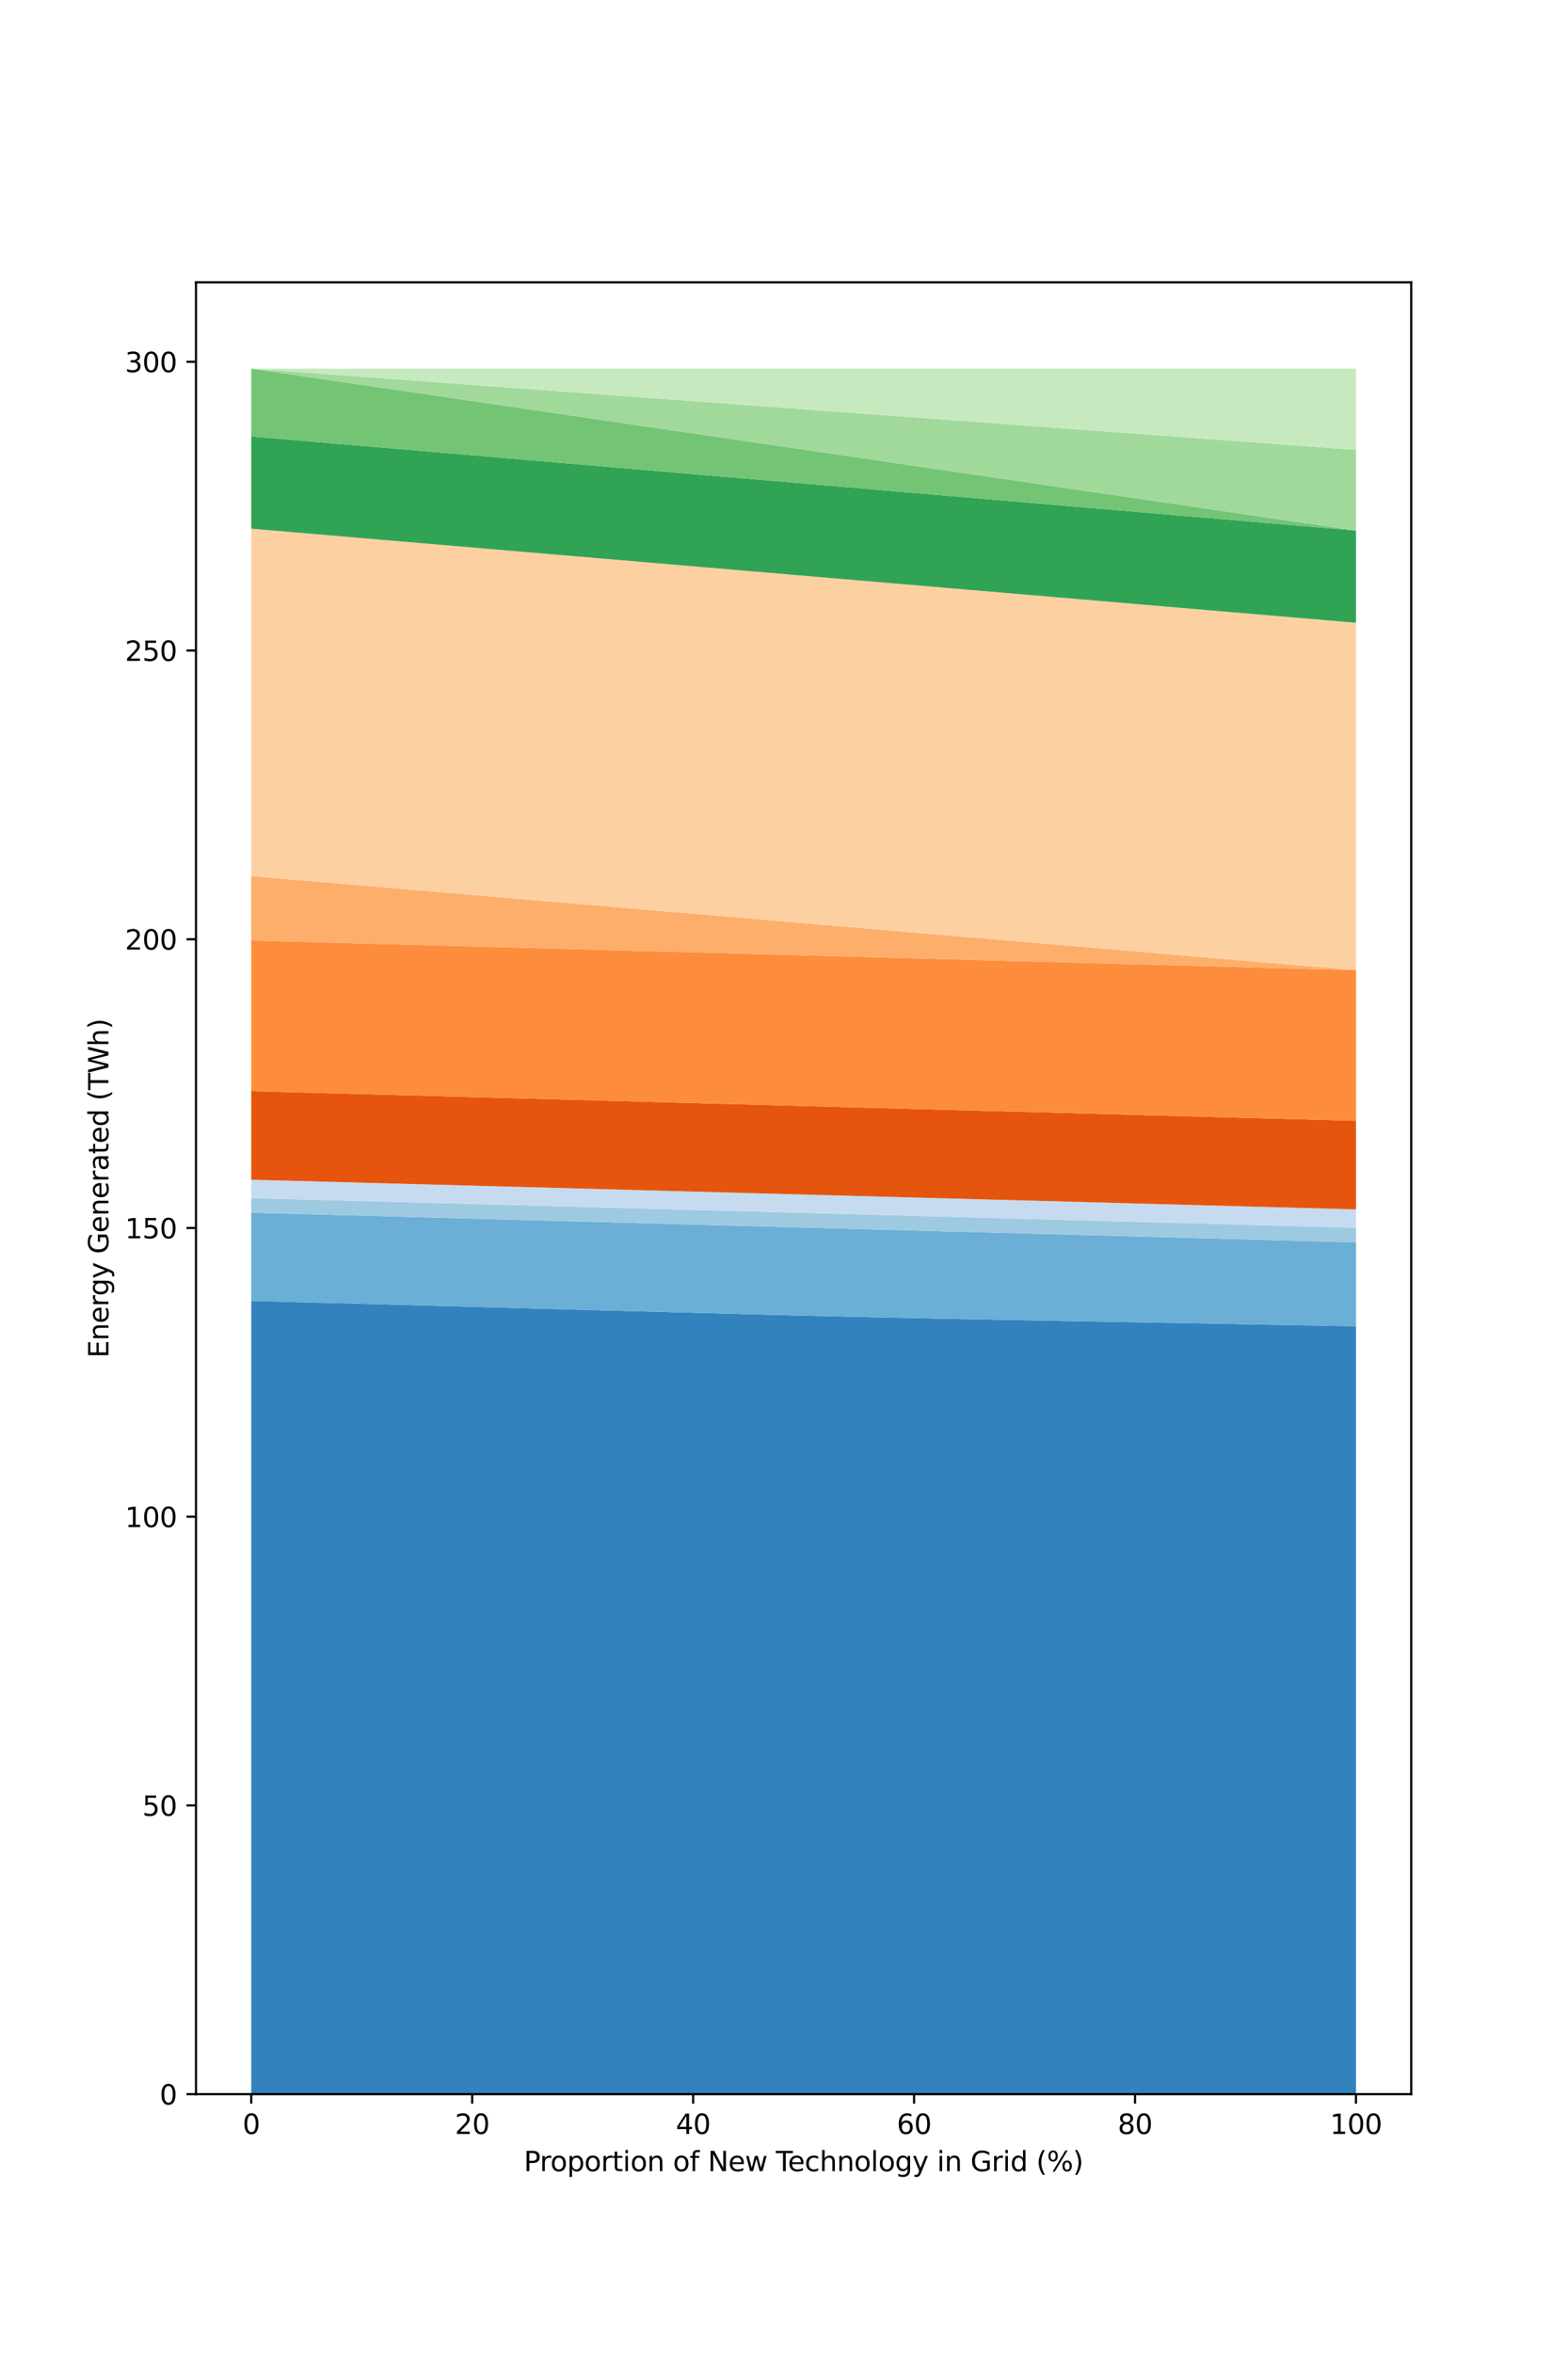 <?xml version="1.0" encoding="utf-8" standalone="no"?>
<!DOCTYPE svg PUBLIC "-//W3C//DTD SVG 1.1//EN"
  "http://www.w3.org/Graphics/SVG/1.1/DTD/svg11.dtd">
<svg height="864pt" version="1.1" viewBox="0 0 576 864" width="576pt" xmlns="http://www.w3.org/2000/svg" xmlns:xlink="http://www.w3.org/1999/xlink">
 <defs>
  <style type="text/css">*{stroke-linecap:butt;stroke-linejoin:round;}</style>
 </defs>
 <g id="figure_1">
  <g id="patch_1">
   <path d="M 0 864 
L 576 864 
L 576 0 
L 0 0 
z
" style="fill:#ffffff;"/>
  </g>
  <g id="axes_1">
   <g id="patch_2">
    <path d="M 72 768.96 
L 518.4 768.96 
L 518.4 103.68 
L 72 103.68 
z
" style="fill:#ffffff;"/>
   </g>
   <g id="PolyCollection_1">
    <path clip-path="url(#pb7b88dcdbe)" d="M 92.291 477.677 
L 92.291 768.96 
L 96.39 768.96 
L 100.489 768.96 
L 104.588 768.96 
L 108.688 768.96 
L 112.787 768.96 
L 116.886 768.96 
L 120.985 768.96 
L 125.084 768.96 
L 129.183 768.96 
L 133.283 768.96 
L 137.382 768.96 
L 141.481 768.96 
L 145.58 768.96 
L 149.679 768.96 
L 153.779 768.96 
L 157.878 768.96 
L 161.977 768.96 
L 166.076 768.96 
L 170.175 768.96 
L 174.274 768.96 
L 178.374 768.96 
L 182.473 768.96 
L 186.572 768.96 
L 190.671 768.96 
L 194.77 768.96 
L 198.869 768.96 
L 202.969 768.96 
L 207.068 768.96 
L 211.167 768.96 
L 215.266 768.96 
L 219.365 768.96 
L 223.464 768.96 
L 227.564 768.96 
L 231.663 768.96 
L 235.762 768.96 
L 239.861 768.96 
L 243.96 768.96 
L 248.06 768.96 
L 252.159 768.96 
L 256.258 768.96 
L 260.357 768.96 
L 264.456 768.96 
L 268.555 768.96 
L 272.655 768.96 
L 276.754 768.96 
L 280.853 768.96 
L 284.952 768.96 
L 289.051 768.96 
L 293.15 768.96 
L 297.25 768.96 
L 301.349 768.96 
L 305.448 768.96 
L 309.547 768.96 
L 313.646 768.96 
L 317.745 768.96 
L 321.845 768.96 
L 325.944 768.96 
L 330.043 768.96 
L 334.142 768.96 
L 338.241 768.96 
L 342.34 768.96 
L 346.44 768.96 
L 350.539 768.96 
L 354.638 768.96 
L 358.737 768.96 
L 362.836 768.96 
L 366.936 768.96 
L 371.035 768.96 
L 375.134 768.96 
L 379.233 768.96 
L 383.332 768.96 
L 387.431 768.96 
L 391.531 768.96 
L 395.63 768.96 
L 399.729 768.96 
L 403.828 768.96 
L 407.927 768.96 
L 412.026 768.96 
L 416.126 768.96 
L 420.225 768.96 
L 424.324 768.96 
L 428.423 768.96 
L 432.522 768.96 
L 436.621 768.96 
L 440.721 768.96 
L 444.82 768.96 
L 448.919 768.96 
L 453.018 768.96 
L 457.117 768.96 
L 461.217 768.96 
L 465.316 768.96 
L 469.415 768.96 
L 473.514 768.96 
L 477.613 768.96 
L 481.712 768.96 
L 485.812 768.96 
L 489.911 768.96 
L 494.01 768.96 
L 498.109 768.96 
L 498.109 486.982 
L 498.109 486.982 
L 494.01 486.908 
L 489.911 486.835 
L 485.812 486.761 
L 481.712 486.687 
L 477.613 486.613 
L 473.514 486.539 
L 469.415 486.465 
L 465.316 486.391 
L 461.217 486.316 
L 457.117 486.242 
L 453.018 486.167 
L 448.919 486.092 
L 444.82 486.018 
L 440.721 485.943 
L 436.621 485.869 
L 432.522 485.795 
L 428.423 485.721 
L 424.324 485.647 
L 420.225 485.574 
L 416.126 485.5 
L 412.026 485.428 
L 407.927 485.355 
L 403.828 485.282 
L 399.729 485.208 
L 395.63 485.135 
L 391.531 485.061 
L 387.431 484.987 
L 383.332 484.912 
L 379.233 484.838 
L 375.134 484.763 
L 371.035 484.687 
L 366.936 484.611 
L 362.836 484.533 
L 358.737 484.455 
L 354.638 484.375 
L 350.539 484.294 
L 346.44 484.212 
L 342.34 484.129 
L 338.241 484.044 
L 334.142 483.959 
L 330.043 483.872 
L 325.944 483.785 
L 321.845 483.697 
L 317.745 483.607 
L 313.646 483.515 
L 309.547 483.421 
L 305.448 483.327 
L 301.349 483.231 
L 297.25 483.133 
L 293.15 483.034 
L 289.051 482.934 
L 284.952 482.833 
L 280.853 482.731 
L 276.754 482.628 
L 272.655 482.523 
L 268.555 482.413 
L 264.456 482.303 
L 260.357 482.192 
L 256.258 482.082 
L 252.159 481.972 
L 248.06 481.862 
L 243.96 481.752 
L 239.861 481.642 
L 235.762 481.532 
L 231.663 481.422 
L 227.564 481.311 
L 223.464 481.201 
L 219.365 481.091 
L 215.266 480.981 
L 211.167 480.871 
L 207.068 480.761 
L 202.969 480.651 
L 198.869 480.541 
L 194.77 480.43 
L 190.671 480.32 
L 186.572 480.21 
L 182.473 480.1 
L 178.374 479.99 
L 174.274 479.88 
L 170.175 479.77 
L 166.076 479.659 
L 161.977 479.549 
L 157.878 479.439 
L 153.779 479.329 
L 149.679 479.219 
L 145.58 479.109 
L 141.481 478.999 
L 137.382 478.889 
L 133.283 478.778 
L 129.183 478.668 
L 125.084 478.558 
L 120.985 478.448 
L 116.886 478.338 
L 112.787 478.228 
L 108.688 478.118 
L 104.588 478.008 
L 100.489 477.897 
L 96.39 477.787 
L 92.291 477.677 
z
" style="fill:#3182bd;"/>
   </g>
   <g id="PolyCollection_2">
    <path clip-path="url(#pb7b88dcdbe)" d="M 92.291 445.288 
L 92.291 477.677 
L 96.39 477.787 
L 100.489 477.897 
L 104.588 478.008 
L 108.688 478.118 
L 112.787 478.228 
L 116.886 478.338 
L 120.985 478.448 
L 125.084 478.558 
L 129.183 478.668 
L 133.283 478.778 
L 137.382 478.889 
L 141.481 478.999 
L 145.58 479.109 
L 149.679 479.219 
L 153.779 479.329 
L 157.878 479.439 
L 161.977 479.549 
L 166.076 479.659 
L 170.175 479.77 
L 174.274 479.88 
L 178.374 479.99 
L 182.473 480.1 
L 186.572 480.21 
L 190.671 480.32 
L 194.77 480.43 
L 198.869 480.541 
L 202.969 480.651 
L 207.068 480.761 
L 211.167 480.871 
L 215.266 480.981 
L 219.365 481.091 
L 223.464 481.201 
L 227.564 481.311 
L 231.663 481.422 
L 235.762 481.532 
L 239.861 481.642 
L 243.96 481.752 
L 248.06 481.862 
L 252.159 481.972 
L 256.258 482.082 
L 260.357 482.192 
L 264.456 482.303 
L 268.555 482.413 
L 272.655 482.523 
L 276.754 482.628 
L 280.853 482.731 
L 284.952 482.833 
L 289.051 482.934 
L 293.15 483.034 
L 297.25 483.133 
L 301.349 483.231 
L 305.448 483.327 
L 309.547 483.421 
L 313.646 483.515 
L 317.745 483.607 
L 321.845 483.697 
L 325.944 483.785 
L 330.043 483.872 
L 334.142 483.959 
L 338.241 484.044 
L 342.34 484.129 
L 346.44 484.212 
L 350.539 484.294 
L 354.638 484.375 
L 358.737 484.455 
L 362.836 484.533 
L 366.936 484.611 
L 371.035 484.687 
L 375.134 484.763 
L 379.233 484.838 
L 383.332 484.912 
L 387.431 484.987 
L 391.531 485.061 
L 395.63 485.135 
L 399.729 485.208 
L 403.828 485.282 
L 407.927 485.355 
L 412.026 485.428 
L 416.126 485.5 
L 420.225 485.574 
L 424.324 485.647 
L 428.423 485.721 
L 432.522 485.795 
L 436.621 485.869 
L 440.721 485.943 
L 444.82 486.018 
L 448.919 486.092 
L 453.018 486.167 
L 457.117 486.242 
L 461.217 486.316 
L 465.316 486.391 
L 469.415 486.465 
L 473.514 486.539 
L 477.613 486.613 
L 481.712 486.687 
L 485.812 486.761 
L 489.911 486.835 
L 494.01 486.908 
L 498.109 486.982 
L 498.109 456.183 
L 498.109 456.183 
L 494.01 456.073 
L 489.911 455.964 
L 485.812 455.854 
L 481.712 455.744 
L 477.613 455.634 
L 473.514 455.524 
L 469.415 455.414 
L 465.316 455.305 
L 461.217 455.195 
L 457.117 455.085 
L 453.018 454.975 
L 448.919 454.865 
L 444.82 454.755 
L 440.721 454.645 
L 436.621 454.535 
L 432.522 454.425 
L 428.423 454.315 
L 424.324 454.205 
L 420.225 454.096 
L 416.126 453.986 
L 412.026 453.876 
L 407.927 453.766 
L 403.828 453.656 
L 399.729 453.546 
L 395.63 453.436 
L 391.531 453.326 
L 387.431 453.216 
L 383.332 453.106 
L 379.233 452.996 
L 375.134 452.886 
L 371.035 452.776 
L 366.936 452.666 
L 362.836 452.556 
L 358.737 452.446 
L 354.638 452.336 
L 350.539 452.226 
L 346.44 452.116 
L 342.34 452.006 
L 338.241 451.896 
L 334.142 451.786 
L 330.043 451.676 
L 325.944 451.566 
L 321.845 451.456 
L 317.745 451.345 
L 313.646 451.235 
L 309.547 451.125 
L 305.448 451.015 
L 301.349 450.905 
L 297.25 450.795 
L 293.15 450.685 
L 289.051 450.575 
L 284.952 450.464 
L 280.853 450.354 
L 276.754 450.244 
L 272.655 450.134 
L 268.555 450.024 
L 264.456 449.914 
L 260.357 449.804 
L 256.258 449.694 
L 252.159 449.583 
L 248.06 449.473 
L 243.96 449.363 
L 239.861 449.253 
L 235.762 449.143 
L 231.663 449.033 
L 227.564 448.923 
L 223.464 448.813 
L 219.365 448.702 
L 215.266 448.592 
L 211.167 448.482 
L 207.068 448.372 
L 202.969 448.262 
L 198.869 448.152 
L 194.77 448.042 
L 190.671 447.932 
L 186.572 447.821 
L 182.473 447.711 
L 178.374 447.601 
L 174.274 447.491 
L 170.175 447.381 
L 166.076 447.271 
L 161.977 447.161 
L 157.878 447.05 
L 153.779 446.94 
L 149.679 446.83 
L 145.58 446.72 
L 141.481 446.61 
L 137.382 446.5 
L 133.283 446.39 
L 129.183 446.28 
L 125.084 446.169 
L 120.985 446.059 
L 116.886 445.949 
L 112.787 445.839 
L 108.688 445.729 
L 104.588 445.619 
L 100.489 445.509 
L 96.39 445.399 
L 92.291 445.288 
z
" style="fill:#6baed6;"/>
   </g>
   <g id="PolyCollection_3">
    <path clip-path="url(#pb7b88dcdbe)" d="M 92.291 439.908 
L 92.291 445.288 
L 96.39 445.399 
L 100.489 445.509 
L 104.588 445.619 
L 108.688 445.729 
L 112.787 445.839 
L 116.886 445.949 
L 120.985 446.059 
L 125.084 446.169 
L 129.183 446.28 
L 133.283 446.39 
L 137.382 446.5 
L 141.481 446.61 
L 145.58 446.72 
L 149.679 446.83 
L 153.779 446.94 
L 157.878 447.05 
L 161.977 447.161 
L 166.076 447.271 
L 170.175 447.381 
L 174.274 447.491 
L 178.374 447.601 
L 182.473 447.711 
L 186.572 447.821 
L 190.671 447.932 
L 194.77 448.042 
L 198.869 448.152 
L 202.969 448.262 
L 207.068 448.372 
L 211.167 448.482 
L 215.266 448.592 
L 219.365 448.702 
L 223.464 448.813 
L 227.564 448.923 
L 231.663 449.033 
L 235.762 449.143 
L 239.861 449.253 
L 243.96 449.363 
L 248.06 449.473 
L 252.159 449.583 
L 256.258 449.694 
L 260.357 449.804 
L 264.456 449.914 
L 268.555 450.024 
L 272.655 450.134 
L 276.754 450.244 
L 280.853 450.354 
L 284.952 450.464 
L 289.051 450.575 
L 293.15 450.685 
L 297.25 450.795 
L 301.349 450.905 
L 305.448 451.015 
L 309.547 451.125 
L 313.646 451.235 
L 317.745 451.345 
L 321.845 451.456 
L 325.944 451.566 
L 330.043 451.676 
L 334.142 451.786 
L 338.241 451.896 
L 342.34 452.006 
L 346.44 452.116 
L 350.539 452.226 
L 354.638 452.336 
L 358.737 452.446 
L 362.836 452.556 
L 366.936 452.666 
L 371.035 452.776 
L 375.134 452.886 
L 379.233 452.996 
L 383.332 453.106 
L 387.431 453.216 
L 391.531 453.326 
L 395.63 453.436 
L 399.729 453.546 
L 403.828 453.656 
L 407.927 453.766 
L 412.026 453.876 
L 416.126 453.986 
L 420.225 454.096 
L 424.324 454.205 
L 428.423 454.315 
L 432.522 454.425 
L 436.621 454.535 
L 440.721 454.645 
L 444.82 454.755 
L 448.919 454.865 
L 453.018 454.975 
L 457.117 455.085 
L 461.217 455.195 
L 465.316 455.305 
L 469.415 455.414 
L 473.514 455.524 
L 477.613 455.634 
L 481.712 455.744 
L 485.812 455.854 
L 489.911 455.964 
L 494.01 456.073 
L 498.109 456.183 
L 498.109 450.803 
L 498.109 450.803 
L 494.01 450.693 
L 489.911 450.583 
L 485.812 450.474 
L 481.712 450.364 
L 477.613 450.254 
L 473.514 450.144 
L 469.415 450.034 
L 465.316 449.924 
L 461.217 449.815 
L 457.117 449.705 
L 453.018 449.595 
L 448.919 449.485 
L 444.82 449.375 
L 440.721 449.265 
L 436.621 449.155 
L 432.522 449.045 
L 428.423 448.935 
L 424.324 448.825 
L 420.225 448.715 
L 416.126 448.605 
L 412.026 448.496 
L 407.927 448.386 
L 403.828 448.276 
L 399.729 448.166 
L 395.63 448.056 
L 391.531 447.946 
L 387.431 447.836 
L 383.332 447.726 
L 379.233 447.616 
L 375.134 447.506 
L 371.035 447.396 
L 366.936 447.286 
L 362.836 447.176 
L 358.737 447.066 
L 354.638 446.956 
L 350.539 446.846 
L 346.44 446.736 
L 342.34 446.626 
L 338.241 446.516 
L 334.142 446.406 
L 330.043 446.296 
L 325.944 446.185 
L 321.845 446.075 
L 317.745 445.965 
L 313.646 445.855 
L 309.547 445.745 
L 305.448 445.635 
L 301.349 445.525 
L 297.25 445.415 
L 293.15 445.304 
L 289.051 445.194 
L 284.952 445.084 
L 280.853 444.974 
L 276.754 444.864 
L 272.655 444.754 
L 268.555 444.644 
L 264.456 444.534 
L 260.357 444.423 
L 256.258 444.313 
L 252.159 444.203 
L 248.06 444.093 
L 243.96 443.983 
L 239.861 443.873 
L 235.762 443.763 
L 231.663 443.653 
L 227.564 443.542 
L 223.464 443.432 
L 219.365 443.322 
L 215.266 443.212 
L 211.167 443.102 
L 207.068 442.992 
L 202.969 442.882 
L 198.869 442.772 
L 194.77 442.661 
L 190.671 442.551 
L 186.572 442.441 
L 182.473 442.331 
L 178.374 442.221 
L 174.274 442.111 
L 170.175 442.001 
L 166.076 441.891 
L 161.977 441.78 
L 157.878 441.67 
L 153.779 441.56 
L 149.679 441.45 
L 145.58 441.34 
L 141.481 441.23 
L 137.382 441.12 
L 133.283 441.01 
L 129.183 440.899 
L 125.084 440.789 
L 120.985 440.679 
L 116.886 440.569 
L 112.787 440.459 
L 108.688 440.349 
L 104.588 440.239 
L 100.489 440.129 
L 96.39 440.018 
L 92.291 439.908 
z
" style="fill:#9ecae1;"/>
   </g>
   <g id="PolyCollection_4">
    <path clip-path="url(#pb7b88dcdbe)" d="M 92.291 433.171 
L 92.291 439.908 
L 96.39 440.018 
L 100.489 440.129 
L 104.588 440.239 
L 108.688 440.349 
L 112.787 440.459 
L 116.886 440.569 
L 120.985 440.679 
L 125.084 440.789 
L 129.183 440.899 
L 133.283 441.01 
L 137.382 441.12 
L 141.481 441.23 
L 145.58 441.34 
L 149.679 441.45 
L 153.779 441.56 
L 157.878 441.67 
L 161.977 441.78 
L 166.076 441.891 
L 170.175 442.001 
L 174.274 442.111 
L 178.374 442.221 
L 182.473 442.331 
L 186.572 442.441 
L 190.671 442.551 
L 194.77 442.661 
L 198.869 442.772 
L 202.969 442.882 
L 207.068 442.992 
L 211.167 443.102 
L 215.266 443.212 
L 219.365 443.322 
L 223.464 443.432 
L 227.564 443.542 
L 231.663 443.653 
L 235.762 443.763 
L 239.861 443.873 
L 243.96 443.983 
L 248.06 444.093 
L 252.159 444.203 
L 256.258 444.313 
L 260.357 444.423 
L 264.456 444.534 
L 268.555 444.644 
L 272.655 444.754 
L 276.754 444.864 
L 280.853 444.974 
L 284.952 445.084 
L 289.051 445.194 
L 293.15 445.304 
L 297.25 445.415 
L 301.349 445.525 
L 305.448 445.635 
L 309.547 445.745 
L 313.646 445.855 
L 317.745 445.965 
L 321.845 446.075 
L 325.944 446.185 
L 330.043 446.296 
L 334.142 446.406 
L 338.241 446.516 
L 342.34 446.626 
L 346.44 446.736 
L 350.539 446.846 
L 354.638 446.956 
L 358.737 447.066 
L 362.836 447.176 
L 366.936 447.286 
L 371.035 447.396 
L 375.134 447.506 
L 379.233 447.616 
L 383.332 447.726 
L 387.431 447.836 
L 391.531 447.946 
L 395.63 448.056 
L 399.729 448.166 
L 403.828 448.276 
L 407.927 448.386 
L 412.026 448.496 
L 416.126 448.605 
L 420.225 448.715 
L 424.324 448.825 
L 428.423 448.935 
L 432.522 449.045 
L 436.621 449.155 
L 440.721 449.265 
L 444.82 449.375 
L 448.919 449.485 
L 453.018 449.595 
L 457.117 449.705 
L 461.217 449.815 
L 465.316 449.924 
L 469.415 450.034 
L 473.514 450.144 
L 477.613 450.254 
L 481.712 450.364 
L 485.812 450.474 
L 489.911 450.583 
L 494.01 450.693 
L 498.109 450.803 
L 498.109 444.065 
L 498.109 444.065 
L 494.01 443.955 
L 489.911 443.846 
L 485.812 443.736 
L 481.712 443.626 
L 477.613 443.516 
L 473.514 443.406 
L 469.415 443.297 
L 465.316 443.187 
L 461.217 443.077 
L 457.117 442.967 
L 453.018 442.857 
L 448.919 442.747 
L 444.82 442.637 
L 440.721 442.527 
L 436.621 442.417 
L 432.522 442.307 
L 428.423 442.198 
L 424.324 442.088 
L 420.225 441.978 
L 416.126 441.868 
L 412.026 441.758 
L 407.927 441.648 
L 403.828 441.538 
L 399.729 441.428 
L 395.63 441.318 
L 391.531 441.208 
L 387.431 441.098 
L 383.332 440.988 
L 379.233 440.878 
L 375.134 440.768 
L 371.035 440.658 
L 366.936 440.548 
L 362.836 440.438 
L 358.737 440.329 
L 354.638 440.219 
L 350.539 440.108 
L 346.44 439.998 
L 342.34 439.888 
L 338.241 439.778 
L 334.142 439.668 
L 330.043 439.558 
L 325.944 439.448 
L 321.845 439.338 
L 317.745 439.228 
L 313.646 439.117 
L 309.547 439.007 
L 305.448 438.897 
L 301.349 438.787 
L 297.25 438.677 
L 293.15 438.567 
L 289.051 438.457 
L 284.952 438.347 
L 280.853 438.236 
L 276.754 438.126 
L 272.655 438.016 
L 268.555 437.906 
L 264.456 437.796 
L 260.357 437.686 
L 256.258 437.576 
L 252.159 437.466 
L 248.06 437.355 
L 243.96 437.245 
L 239.861 437.135 
L 235.762 437.025 
L 231.663 436.915 
L 227.564 436.805 
L 223.464 436.695 
L 219.365 436.585 
L 215.266 436.474 
L 211.167 436.364 
L 207.068 436.254 
L 202.969 436.144 
L 198.869 436.034 
L 194.77 435.924 
L 190.671 435.814 
L 186.572 435.704 
L 182.473 435.593 
L 178.374 435.483 
L 174.274 435.373 
L 170.175 435.263 
L 166.076 435.153 
L 161.977 435.043 
L 157.878 434.933 
L 153.779 434.823 
L 149.679 434.712 
L 145.58 434.602 
L 141.481 434.492 
L 137.382 434.382 
L 133.283 434.272 
L 129.183 434.162 
L 125.084 434.052 
L 120.985 433.942 
L 116.886 433.831 
L 112.787 433.721 
L 108.688 433.611 
L 104.588 433.501 
L 100.489 433.391 
L 96.39 433.281 
L 92.291 433.171 
z
" style="fill:#c6dbef;"/>
   </g>
   <g id="PolyCollection_5">
    <path clip-path="url(#pb7b88dcdbe)" d="M 92.291 400.651 
L 92.291 433.171 
L 96.39 433.281 
L 100.489 433.391 
L 104.588 433.501 
L 108.688 433.611 
L 112.787 433.721 
L 116.886 433.831 
L 120.985 433.942 
L 125.084 434.052 
L 129.183 434.162 
L 133.283 434.272 
L 137.382 434.382 
L 141.481 434.492 
L 145.58 434.602 
L 149.679 434.712 
L 153.779 434.823 
L 157.878 434.933 
L 161.977 435.043 
L 166.076 435.153 
L 170.175 435.263 
L 174.274 435.373 
L 178.374 435.483 
L 182.473 435.593 
L 186.572 435.704 
L 190.671 435.814 
L 194.77 435.924 
L 198.869 436.034 
L 202.969 436.144 
L 207.068 436.254 
L 211.167 436.364 
L 215.266 436.474 
L 219.365 436.585 
L 223.464 436.695 
L 227.564 436.805 
L 231.663 436.915 
L 235.762 437.025 
L 239.861 437.135 
L 243.96 437.245 
L 248.06 437.355 
L 252.159 437.466 
L 256.258 437.576 
L 260.357 437.686 
L 264.456 437.796 
L 268.555 437.906 
L 272.655 438.016 
L 276.754 438.126 
L 280.853 438.236 
L 284.952 438.347 
L 289.051 438.457 
L 293.15 438.567 
L 297.25 438.677 
L 301.349 438.787 
L 305.448 438.897 
L 309.547 439.007 
L 313.646 439.117 
L 317.745 439.228 
L 321.845 439.338 
L 325.944 439.448 
L 330.043 439.558 
L 334.142 439.668 
L 338.241 439.778 
L 342.34 439.888 
L 346.44 439.998 
L 350.539 440.108 
L 354.638 440.219 
L 358.737 440.329 
L 362.836 440.438 
L 366.936 440.548 
L 371.035 440.658 
L 375.134 440.768 
L 379.233 440.878 
L 383.332 440.988 
L 387.431 441.098 
L 391.531 441.208 
L 395.63 441.318 
L 399.729 441.428 
L 403.828 441.538 
L 407.927 441.648 
L 412.026 441.758 
L 416.126 441.868 
L 420.225 441.978 
L 424.324 442.088 
L 428.423 442.198 
L 432.522 442.307 
L 436.621 442.417 
L 440.721 442.527 
L 444.82 442.637 
L 448.919 442.747 
L 453.018 442.857 
L 457.117 442.967 
L 461.217 443.077 
L 465.316 443.187 
L 469.415 443.297 
L 473.514 443.406 
L 477.613 443.516 
L 481.712 443.626 
L 485.812 443.736 
L 489.911 443.846 
L 494.01 443.955 
L 498.109 444.065 
L 498.109 411.546 
L 498.109 411.546 
L 494.01 411.436 
L 489.911 411.327 
L 485.812 411.217 
L 481.712 411.107 
L 477.613 410.997 
L 473.514 410.887 
L 469.415 410.777 
L 465.316 410.668 
L 461.217 410.558 
L 457.117 410.448 
L 453.018 410.338 
L 448.919 410.228 
L 444.82 410.118 
L 440.721 410.008 
L 436.621 409.898 
L 432.522 409.788 
L 428.423 409.678 
L 424.324 409.568 
L 420.225 409.459 
L 416.126 409.349 
L 412.026 409.239 
L 407.927 409.129 
L 403.828 409.019 
L 399.729 408.909 
L 395.63 408.799 
L 391.531 408.689 
L 387.431 408.579 
L 383.332 408.469 
L 379.233 408.359 
L 375.134 408.249 
L 371.035 408.139 
L 366.936 408.029 
L 362.836 407.919 
L 358.737 407.809 
L 354.638 407.699 
L 350.539 407.589 
L 346.44 407.479 
L 342.34 407.369 
L 338.241 407.259 
L 334.142 407.149 
L 330.043 407.039 
L 325.944 406.929 
L 321.845 406.819 
L 317.745 406.708 
L 313.646 406.598 
L 309.547 406.488 
L 305.448 406.378 
L 301.349 406.268 
L 297.25 406.158 
L 293.15 406.048 
L 289.051 405.938 
L 284.952 405.827 
L 280.853 405.717 
L 276.754 405.607 
L 272.655 405.497 
L 268.555 405.387 
L 264.456 405.277 
L 260.357 405.167 
L 256.258 405.057 
L 252.159 404.946 
L 248.06 404.836 
L 243.96 404.726 
L 239.861 404.616 
L 235.762 404.506 
L 231.663 404.396 
L 227.564 404.286 
L 223.464 404.176 
L 219.365 404.065 
L 215.266 403.955 
L 211.167 403.845 
L 207.068 403.735 
L 202.969 403.625 
L 198.869 403.515 
L 194.77 403.405 
L 190.671 403.295 
L 186.572 403.184 
L 182.473 403.074 
L 178.374 402.964 
L 174.274 402.854 
L 170.175 402.744 
L 166.076 402.634 
L 161.977 402.524 
L 157.878 402.413 
L 153.779 402.303 
L 149.679 402.193 
L 145.58 402.083 
L 141.481 401.973 
L 137.382 401.863 
L 133.283 401.753 
L 129.183 401.643 
L 125.084 401.532 
L 120.985 401.422 
L 116.886 401.312 
L 112.787 401.202 
L 108.688 401.092 
L 104.588 400.982 
L 100.489 400.872 
L 96.39 400.762 
L 92.291 400.651 
z
" style="fill:#e6550d;"/>
   </g>
   <g id="PolyCollection_6">
    <path clip-path="url(#pb7b88dcdbe)" d="M 92.291 345.339 
L 92.291 400.651 
L 96.39 400.762 
L 100.489 400.872 
L 104.588 400.982 
L 108.688 401.092 
L 112.787 401.202 
L 116.886 401.312 
L 120.985 401.422 
L 125.084 401.532 
L 129.183 401.643 
L 133.283 401.753 
L 137.382 401.863 
L 141.481 401.973 
L 145.58 402.083 
L 149.679 402.193 
L 153.779 402.303 
L 157.878 402.413 
L 161.977 402.524 
L 166.076 402.634 
L 170.175 402.744 
L 174.274 402.854 
L 178.374 402.964 
L 182.473 403.074 
L 186.572 403.184 
L 190.671 403.295 
L 194.77 403.405 
L 198.869 403.515 
L 202.969 403.625 
L 207.068 403.735 
L 211.167 403.845 
L 215.266 403.955 
L 219.365 404.065 
L 223.464 404.176 
L 227.564 404.286 
L 231.663 404.396 
L 235.762 404.506 
L 239.861 404.616 
L 243.96 404.726 
L 248.06 404.836 
L 252.159 404.946 
L 256.258 405.057 
L 260.357 405.167 
L 264.456 405.277 
L 268.555 405.387 
L 272.655 405.497 
L 276.754 405.607 
L 280.853 405.717 
L 284.952 405.827 
L 289.051 405.938 
L 293.15 406.048 
L 297.25 406.158 
L 301.349 406.268 
L 305.448 406.378 
L 309.547 406.488 
L 313.646 406.598 
L 317.745 406.708 
L 321.845 406.819 
L 325.944 406.929 
L 330.043 407.039 
L 334.142 407.149 
L 338.241 407.259 
L 342.34 407.369 
L 346.44 407.479 
L 350.539 407.589 
L 354.638 407.699 
L 358.737 407.809 
L 362.836 407.919 
L 366.936 408.029 
L 371.035 408.139 
L 375.134 408.249 
L 379.233 408.359 
L 383.332 408.469 
L 387.431 408.579 
L 391.531 408.689 
L 395.63 408.799 
L 399.729 408.909 
L 403.828 409.019 
L 407.927 409.129 
L 412.026 409.239 
L 416.126 409.349 
L 420.225 409.459 
L 424.324 409.568 
L 428.423 409.678 
L 432.522 409.788 
L 436.621 409.898 
L 440.721 410.008 
L 444.82 410.118 
L 448.919 410.228 
L 453.018 410.338 
L 457.117 410.448 
L 461.217 410.558 
L 465.316 410.668 
L 469.415 410.777 
L 473.514 410.887 
L 477.613 410.997 
L 481.712 411.107 
L 485.812 411.217 
L 489.911 411.327 
L 494.01 411.436 
L 498.109 411.546 
L 498.109 356.234 
L 498.109 356.234 
L 494.01 356.124 
L 489.911 356.014 
L 485.812 355.904 
L 481.712 355.794 
L 477.613 355.684 
L 473.514 355.575 
L 469.415 355.465 
L 465.316 355.355 
L 461.217 355.245 
L 457.117 355.135 
L 453.018 355.025 
L 448.919 354.915 
L 444.82 354.805 
L 440.721 354.695 
L 436.621 354.585 
L 432.522 354.476 
L 428.423 354.366 
L 424.324 354.256 
L 420.225 354.146 
L 416.126 354.036 
L 412.026 353.926 
L 407.927 353.816 
L 403.828 353.706 
L 399.729 353.596 
L 395.63 353.486 
L 391.531 353.376 
L 387.431 353.266 
L 383.332 353.156 
L 379.233 353.046 
L 375.134 352.936 
L 371.035 352.826 
L 366.936 352.716 
L 362.836 352.606 
L 358.737 352.496 
L 354.638 352.386 
L 350.539 352.276 
L 346.44 352.166 
L 342.34 352.056 
L 338.241 351.946 
L 334.142 351.836 
L 330.043 351.726 
L 325.944 351.616 
L 321.845 351.506 
L 317.745 351.396 
L 313.646 351.285 
L 309.547 351.175 
L 305.448 351.065 
L 301.349 350.955 
L 297.25 350.845 
L 293.15 350.735 
L 289.051 350.625 
L 284.952 350.515 
L 280.853 350.404 
L 276.754 350.294 
L 272.655 350.184 
L 268.555 350.074 
L 264.456 349.964 
L 260.357 349.854 
L 256.258 349.744 
L 252.159 349.634 
L 248.06 349.523 
L 243.96 349.413 
L 239.861 349.303 
L 235.762 349.193 
L 231.663 349.083 
L 227.564 348.973 
L 223.464 348.863 
L 219.365 348.752 
L 215.266 348.642 
L 211.167 348.532 
L 207.068 348.422 
L 202.969 348.312 
L 198.869 348.202 
L 194.77 348.092 
L 190.671 347.982 
L 186.572 347.871 
L 182.473 347.761 
L 178.374 347.651 
L 174.274 347.541 
L 170.175 347.431 
L 166.076 347.321 
L 161.977 347.211 
L 157.878 347.101 
L 153.779 346.99 
L 149.679 346.88 
L 145.58 346.77 
L 141.481 346.66 
L 137.382 346.55 
L 133.283 346.44 
L 129.183 346.33 
L 125.084 346.22 
L 120.985 346.109 
L 116.886 345.999 
L 112.787 345.889 
L 108.688 345.779 
L 104.588 345.669 
L 100.489 345.559 
L 96.39 345.449 
L 92.291 345.339 
z
" style="fill:#fd8d3c;"/>
   </g>
   <g id="PolyCollection_7">
    <path clip-path="url(#pb7b88dcdbe)" d="M 92.291 321.682 
L 92.291 345.339 
L 96.39 345.449 
L 100.489 345.559 
L 104.588 345.669 
L 108.688 345.779 
L 112.787 345.889 
L 116.886 345.999 
L 120.985 346.109 
L 125.084 346.22 
L 129.183 346.33 
L 133.283 346.44 
L 137.382 346.55 
L 141.481 346.66 
L 145.58 346.77 
L 149.679 346.88 
L 153.779 346.99 
L 157.878 347.101 
L 161.977 347.211 
L 166.076 347.321 
L 170.175 347.431 
L 174.274 347.541 
L 178.374 347.651 
L 182.473 347.761 
L 186.572 347.871 
L 190.671 347.982 
L 194.77 348.092 
L 198.869 348.202 
L 202.969 348.312 
L 207.068 348.422 
L 211.167 348.532 
L 215.266 348.642 
L 219.365 348.752 
L 223.464 348.863 
L 227.564 348.973 
L 231.663 349.083 
L 235.762 349.193 
L 239.861 349.303 
L 243.96 349.413 
L 248.06 349.523 
L 252.159 349.634 
L 256.258 349.744 
L 260.357 349.854 
L 264.456 349.964 
L 268.555 350.074 
L 272.655 350.184 
L 276.754 350.294 
L 280.853 350.404 
L 284.952 350.515 
L 289.051 350.625 
L 293.15 350.735 
L 297.25 350.845 
L 301.349 350.955 
L 305.448 351.065 
L 309.547 351.175 
L 313.646 351.285 
L 317.745 351.396 
L 321.845 351.506 
L 325.944 351.616 
L 330.043 351.726 
L 334.142 351.836 
L 338.241 351.946 
L 342.34 352.056 
L 346.44 352.166 
L 350.539 352.276 
L 354.638 352.386 
L 358.737 352.496 
L 362.836 352.606 
L 366.936 352.716 
L 371.035 352.826 
L 375.134 352.936 
L 379.233 353.046 
L 383.332 353.156 
L 387.431 353.266 
L 391.531 353.376 
L 395.63 353.486 
L 399.729 353.596 
L 403.828 353.706 
L 407.927 353.816 
L 412.026 353.926 
L 416.126 354.036 
L 420.225 354.146 
L 424.324 354.256 
L 428.423 354.366 
L 432.522 354.476 
L 436.621 354.585 
L 440.721 354.695 
L 444.82 354.805 
L 448.919 354.915 
L 453.018 355.025 
L 457.117 355.135 
L 461.217 355.245 
L 465.316 355.355 
L 469.415 355.465 
L 473.514 355.575 
L 477.613 355.684 
L 481.712 355.794 
L 485.812 355.904 
L 489.911 356.014 
L 494.01 356.124 
L 498.109 356.234 
L 498.109 356.234 
L 498.109 356.234 
L 494.01 355.885 
L 489.911 355.536 
L 485.812 355.187 
L 481.712 354.838 
L 477.613 354.49 
L 473.514 354.141 
L 469.415 353.792 
L 465.316 353.443 
L 461.217 353.094 
L 457.117 352.746 
L 453.018 352.397 
L 448.919 352.048 
L 444.82 351.699 
L 440.721 351.35 
L 436.621 351.001 
L 432.522 350.652 
L 428.423 350.303 
L 424.324 349.955 
L 420.225 349.606 
L 416.126 349.257 
L 412.026 348.908 
L 407.927 348.559 
L 403.828 348.21 
L 399.729 347.861 
L 395.63 347.512 
L 391.531 347.163 
L 387.431 346.814 
L 383.332 346.465 
L 379.233 346.117 
L 375.134 345.768 
L 371.035 345.419 
L 366.936 345.07 
L 362.836 344.721 
L 358.737 344.372 
L 354.638 344.023 
L 350.539 343.674 
L 346.44 343.325 
L 342.34 342.976 
L 338.241 342.627 
L 334.142 342.278 
L 330.043 341.929 
L 325.944 341.58 
L 321.845 341.231 
L 317.745 340.882 
L 313.646 340.532 
L 309.547 340.183 
L 305.448 339.834 
L 301.349 339.485 
L 297.25 339.136 
L 293.15 338.787 
L 289.051 338.438 
L 284.952 338.089 
L 280.853 337.74 
L 276.754 337.391 
L 272.655 337.042 
L 268.555 336.693 
L 264.456 336.343 
L 260.357 335.994 
L 256.258 335.645 
L 252.159 335.296 
L 248.06 334.947 
L 243.96 334.598 
L 239.861 334.249 
L 235.762 333.9 
L 231.663 333.551 
L 227.564 333.202 
L 223.464 332.853 
L 219.365 332.504 
L 215.266 332.154 
L 211.167 331.805 
L 207.068 331.456 
L 202.969 331.107 
L 198.869 330.758 
L 194.77 330.409 
L 190.671 330.06 
L 186.572 329.711 
L 182.473 329.362 
L 178.374 329.013 
L 174.274 328.664 
L 170.175 328.315 
L 166.076 327.965 
L 161.977 327.616 
L 157.878 327.267 
L 153.779 326.918 
L 149.679 326.569 
L 145.58 326.22 
L 141.481 325.871 
L 137.382 325.522 
L 133.283 325.173 
L 129.183 324.824 
L 125.084 324.475 
L 120.985 324.126 
L 116.886 323.776 
L 112.787 323.427 
L 108.688 323.078 
L 104.588 322.729 
L 100.489 322.38 
L 96.39 322.031 
L 92.291 321.682 
z
" style="fill:#fdae6b;"/>
   </g>
   <g id="PolyCollection_8">
    <path clip-path="url(#pb7b88dcdbe)" d="M 92.291 194.119 
L 92.291 321.682 
L 96.39 322.031 
L 100.489 322.38 
L 104.588 322.729 
L 108.688 323.078 
L 112.787 323.427 
L 116.886 323.776 
L 120.985 324.126 
L 125.084 324.475 
L 129.183 324.824 
L 133.283 325.173 
L 137.382 325.522 
L 141.481 325.871 
L 145.58 326.22 
L 149.679 326.569 
L 153.779 326.918 
L 157.878 327.267 
L 161.977 327.616 
L 166.076 327.965 
L 170.175 328.315 
L 174.274 328.664 
L 178.374 329.013 
L 182.473 329.362 
L 186.572 329.711 
L 190.671 330.06 
L 194.77 330.409 
L 198.869 330.758 
L 202.969 331.107 
L 207.068 331.456 
L 211.167 331.805 
L 215.266 332.154 
L 219.365 332.504 
L 223.464 332.853 
L 227.564 333.202 
L 231.663 333.551 
L 235.762 333.9 
L 239.861 334.249 
L 243.96 334.598 
L 248.06 334.947 
L 252.159 335.296 
L 256.258 335.645 
L 260.357 335.994 
L 264.456 336.343 
L 268.555 336.693 
L 272.655 337.042 
L 276.754 337.391 
L 280.853 337.74 
L 284.952 338.089 
L 289.051 338.438 
L 293.15 338.787 
L 297.25 339.136 
L 301.349 339.485 
L 305.448 339.834 
L 309.547 340.183 
L 313.646 340.532 
L 317.745 340.882 
L 321.845 341.231 
L 325.944 341.58 
L 330.043 341.929 
L 334.142 342.278 
L 338.241 342.627 
L 342.34 342.976 
L 346.44 343.325 
L 350.539 343.674 
L 354.638 344.023 
L 358.737 344.372 
L 362.836 344.721 
L 366.936 345.07 
L 371.035 345.419 
L 375.134 345.768 
L 379.233 346.117 
L 383.332 346.465 
L 387.431 346.814 
L 391.531 347.163 
L 395.63 347.512 
L 399.729 347.861 
L 403.828 348.21 
L 407.927 348.559 
L 412.026 348.908 
L 416.126 349.257 
L 420.225 349.606 
L 424.324 349.955 
L 428.423 350.303 
L 432.522 350.652 
L 436.621 351.001 
L 440.721 351.35 
L 444.82 351.699 
L 448.919 352.048 
L 453.018 352.397 
L 457.117 352.746 
L 461.217 353.094 
L 465.316 353.443 
L 469.415 353.792 
L 473.514 354.141 
L 477.613 354.49 
L 481.712 354.838 
L 485.812 355.187 
L 489.911 355.536 
L 494.01 355.885 
L 498.109 356.234 
L 498.109 228.671 
L 498.109 228.671 
L 494.01 228.322 
L 489.911 227.973 
L 485.812 227.624 
L 481.712 227.276 
L 477.613 226.927 
L 473.514 226.578 
L 469.415 226.229 
L 465.316 225.881 
L 461.217 225.532 
L 457.117 225.183 
L 453.018 224.834 
L 448.919 224.485 
L 444.82 224.136 
L 440.721 223.787 
L 436.621 223.438 
L 432.522 223.09 
L 428.423 222.741 
L 424.324 222.392 
L 420.225 222.043 
L 416.126 221.694 
L 412.026 221.345 
L 407.927 220.996 
L 403.828 220.647 
L 399.729 220.298 
L 395.63 219.95 
L 391.531 219.601 
L 387.431 219.252 
L 383.332 218.903 
L 379.233 218.554 
L 375.134 218.205 
L 371.035 217.856 
L 366.936 217.507 
L 362.836 217.158 
L 358.737 216.809 
L 354.638 216.46 
L 350.539 216.111 
L 346.44 215.762 
L 342.34 215.413 
L 338.241 215.064 
L 334.142 214.715 
L 330.043 214.366 
L 325.944 214.017 
L 321.845 213.668 
L 317.745 213.319 
L 313.646 212.97 
L 309.547 212.621 
L 305.448 212.272 
L 301.349 211.922 
L 297.25 211.573 
L 293.15 211.224 
L 289.051 210.875 
L 284.952 210.526 
L 280.853 210.177 
L 276.754 209.828 
L 272.655 209.479 
L 268.555 209.13 
L 264.456 208.781 
L 260.357 208.432 
L 256.258 208.083 
L 252.159 207.733 
L 248.06 207.384 
L 243.96 207.035 
L 239.861 206.686 
L 235.762 206.337 
L 231.663 205.988 
L 227.564 205.639 
L 223.464 205.29 
L 219.365 204.941 
L 215.266 204.592 
L 211.167 204.243 
L 207.068 203.894 
L 202.969 203.544 
L 198.869 203.195 
L 194.77 202.846 
L 190.671 202.497 
L 186.572 202.148 
L 182.473 201.799 
L 178.374 201.45 
L 174.274 201.101 
L 170.175 200.752 
L 166.076 200.403 
L 161.977 200.054 
L 157.878 199.705 
L 153.779 199.355 
L 149.679 199.006 
L 145.58 198.657 
L 141.481 198.308 
L 137.382 197.959 
L 133.283 197.61 
L 129.183 197.261 
L 125.084 196.912 
L 120.985 196.563 
L 116.886 196.214 
L 112.787 195.865 
L 108.688 195.516 
L 104.588 195.166 
L 100.489 194.817 
L 96.39 194.468 
L 92.291 194.119 
z
" style="fill:#fdd0a2;"/>
   </g>
   <g id="PolyCollection_9">
    <path clip-path="url(#pb7b88dcdbe)" d="M 92.291 160.258 
L 92.291 194.119 
L 96.39 194.468 
L 100.489 194.817 
L 104.588 195.166 
L 108.688 195.516 
L 112.787 195.865 
L 116.886 196.214 
L 120.985 196.563 
L 125.084 196.912 
L 129.183 197.261 
L 133.283 197.61 
L 137.382 197.959 
L 141.481 198.308 
L 145.58 198.657 
L 149.679 199.006 
L 153.779 199.355 
L 157.878 199.705 
L 161.977 200.054 
L 166.076 200.403 
L 170.175 200.752 
L 174.274 201.101 
L 178.374 201.45 
L 182.473 201.799 
L 186.572 202.148 
L 190.671 202.497 
L 194.77 202.846 
L 198.869 203.195 
L 202.969 203.544 
L 207.068 203.894 
L 211.167 204.243 
L 215.266 204.592 
L 219.365 204.941 
L 223.464 205.29 
L 227.564 205.639 
L 231.663 205.988 
L 235.762 206.337 
L 239.861 206.686 
L 243.96 207.035 
L 248.06 207.384 
L 252.159 207.733 
L 256.258 208.083 
L 260.357 208.432 
L 264.456 208.781 
L 268.555 209.13 
L 272.655 209.479 
L 276.754 209.828 
L 280.853 210.177 
L 284.952 210.526 
L 289.051 210.875 
L 293.15 211.224 
L 297.25 211.573 
L 301.349 211.922 
L 305.448 212.272 
L 309.547 212.621 
L 313.646 212.97 
L 317.745 213.319 
L 321.845 213.668 
L 325.944 214.017 
L 330.043 214.366 
L 334.142 214.715 
L 338.241 215.064 
L 342.34 215.413 
L 346.44 215.762 
L 350.539 216.111 
L 354.638 216.46 
L 358.737 216.809 
L 362.836 217.158 
L 366.936 217.507 
L 371.035 217.856 
L 375.134 218.205 
L 379.233 218.554 
L 383.332 218.903 
L 387.431 219.252 
L 391.531 219.601 
L 395.63 219.95 
L 399.729 220.298 
L 403.828 220.647 
L 407.927 220.996 
L 412.026 221.345 
L 416.126 221.694 
L 420.225 222.043 
L 424.324 222.392 
L 428.423 222.741 
L 432.522 223.09 
L 436.621 223.438 
L 440.721 223.787 
L 444.82 224.136 
L 448.919 224.485 
L 453.018 224.834 
L 457.117 225.183 
L 461.217 225.532 
L 465.316 225.881 
L 469.415 226.229 
L 473.514 226.578 
L 477.613 226.927 
L 481.712 227.276 
L 485.812 227.624 
L 489.911 227.973 
L 494.01 228.322 
L 498.109 228.671 
L 498.109 194.809 
L 498.109 194.809 
L 494.01 194.46 
L 489.911 194.112 
L 485.812 193.763 
L 481.712 193.414 
L 477.613 193.065 
L 473.514 192.717 
L 469.415 192.368 
L 465.316 192.019 
L 461.217 191.67 
L 457.117 191.321 
L 453.018 190.972 
L 448.919 190.623 
L 444.82 190.275 
L 440.721 189.926 
L 436.621 189.577 
L 432.522 189.228 
L 428.423 188.879 
L 424.324 188.53 
L 420.225 188.181 
L 416.126 187.832 
L 412.026 187.483 
L 407.927 187.135 
L 403.828 186.786 
L 399.729 186.437 
L 395.63 186.088 
L 391.531 185.739 
L 387.431 185.39 
L 383.332 185.041 
L 379.233 184.692 
L 375.134 184.343 
L 371.035 183.994 
L 366.936 183.645 
L 362.836 183.297 
L 358.737 182.948 
L 354.638 182.599 
L 350.539 182.25 
L 346.44 181.901 
L 342.34 181.552 
L 338.241 181.203 
L 334.142 180.853 
L 330.043 180.504 
L 325.944 180.155 
L 321.845 179.806 
L 317.745 179.457 
L 313.646 179.108 
L 309.547 178.759 
L 305.448 178.41 
L 301.349 178.061 
L 297.25 177.712 
L 293.15 177.363 
L 289.051 177.014 
L 284.952 176.664 
L 280.853 176.315 
L 276.754 175.966 
L 272.655 175.617 
L 268.555 175.268 
L 264.456 174.919 
L 260.357 174.57 
L 256.258 174.221 
L 252.159 173.872 
L 248.06 173.523 
L 243.96 173.174 
L 239.861 172.825 
L 235.762 172.475 
L 231.663 172.126 
L 227.564 171.777 
L 223.464 171.428 
L 219.365 171.079 
L 215.266 170.73 
L 211.167 170.381 
L 207.068 170.032 
L 202.969 169.683 
L 198.869 169.334 
L 194.77 168.985 
L 190.671 168.636 
L 186.572 168.286 
L 182.473 167.937 
L 178.374 167.588 
L 174.274 167.239 
L 170.175 166.89 
L 166.076 166.541 
L 161.977 166.192 
L 157.878 165.843 
L 153.779 165.494 
L 149.679 165.145 
L 145.58 164.796 
L 141.481 164.447 
L 137.382 164.097 
L 133.283 163.748 
L 129.183 163.399 
L 125.084 163.05 
L 120.985 162.701 
L 116.886 162.352 
L 112.787 162.003 
L 108.688 161.654 
L 104.588 161.305 
L 100.489 160.956 
L 96.39 160.607 
L 92.291 160.258 
z
" style="fill:#31a354;"/>
   </g>
   <g id="PolyCollection_10">
    <path clip-path="url(#pb7b88dcdbe)" d="M 92.291 135.36 
L 92.291 160.258 
L 96.39 160.607 
L 100.489 160.956 
L 104.588 161.305 
L 108.688 161.654 
L 112.787 162.003 
L 116.886 162.352 
L 120.985 162.701 
L 125.084 163.05 
L 129.183 163.399 
L 133.283 163.748 
L 137.382 164.097 
L 141.481 164.447 
L 145.58 164.796 
L 149.679 165.145 
L 153.779 165.494 
L 157.878 165.843 
L 161.977 166.192 
L 166.076 166.541 
L 170.175 166.89 
L 174.274 167.239 
L 178.374 167.588 
L 182.473 167.937 
L 186.572 168.286 
L 190.671 168.636 
L 194.77 168.985 
L 198.869 169.334 
L 202.969 169.683 
L 207.068 170.032 
L 211.167 170.381 
L 215.266 170.73 
L 219.365 171.079 
L 223.464 171.428 
L 227.564 171.777 
L 231.663 172.126 
L 235.762 172.475 
L 239.861 172.825 
L 243.96 173.174 
L 248.06 173.523 
L 252.159 173.872 
L 256.258 174.221 
L 260.357 174.57 
L 264.456 174.919 
L 268.555 175.268 
L 272.655 175.617 
L 276.754 175.966 
L 280.853 176.315 
L 284.952 176.664 
L 289.051 177.014 
L 293.15 177.363 
L 297.25 177.712 
L 301.349 178.061 
L 305.448 178.41 
L 309.547 178.759 
L 313.646 179.108 
L 317.745 179.457 
L 321.845 179.806 
L 325.944 180.155 
L 330.043 180.504 
L 334.142 180.853 
L 338.241 181.203 
L 342.34 181.552 
L 346.44 181.901 
L 350.539 182.25 
L 354.638 182.599 
L 358.737 182.948 
L 362.836 183.297 
L 366.936 183.645 
L 371.035 183.994 
L 375.134 184.343 
L 379.233 184.692 
L 383.332 185.041 
L 387.431 185.39 
L 391.531 185.739 
L 395.63 186.088 
L 399.729 186.437 
L 403.828 186.786 
L 407.927 187.135 
L 412.026 187.483 
L 416.126 187.832 
L 420.225 188.181 
L 424.324 188.53 
L 428.423 188.879 
L 432.522 189.228 
L 436.621 189.577 
L 440.721 189.926 
L 444.82 190.275 
L 448.919 190.623 
L 453.018 190.972 
L 457.117 191.321 
L 461.217 191.67 
L 465.316 192.019 
L 469.415 192.368 
L 473.514 192.717 
L 477.613 193.065 
L 481.712 193.414 
L 485.812 193.763 
L 489.911 194.112 
L 494.01 194.46 
L 498.109 194.809 
L 498.109 194.809 
L 498.109 194.809 
L 494.01 194.209 
L 489.911 193.609 
L 485.812 193.008 
L 481.712 192.408 
L 477.613 191.808 
L 473.514 191.208 
L 469.415 190.607 
L 465.316 190.007 
L 461.217 189.407 
L 457.117 188.806 
L 453.018 188.206 
L 448.919 187.606 
L 444.82 187.005 
L 440.721 186.405 
L 436.621 185.804 
L 432.522 185.204 
L 428.423 184.604 
L 424.324 184.003 
L 420.225 183.403 
L 416.126 182.803 
L 412.026 182.202 
L 407.927 181.602 
L 403.828 181.001 
L 399.729 180.401 
L 395.63 179.801 
L 391.531 179.2 
L 387.431 178.6 
L 383.332 177.999 
L 379.233 177.399 
L 375.134 176.799 
L 371.035 176.198 
L 366.936 175.598 
L 362.836 174.997 
L 358.737 174.397 
L 354.638 173.796 
L 350.539 173.196 
L 346.44 172.595 
L 342.34 171.995 
L 338.241 171.394 
L 334.142 170.794 
L 330.043 170.193 
L 325.944 169.593 
L 321.845 168.992 
L 317.745 168.392 
L 313.646 167.791 
L 309.547 167.19 
L 305.448 166.59 
L 301.349 165.989 
L 297.25 165.389 
L 293.15 164.788 
L 289.051 164.188 
L 284.952 163.587 
L 280.853 162.986 
L 276.754 162.386 
L 272.655 161.785 
L 268.555 161.185 
L 264.456 160.584 
L 260.357 159.984 
L 256.258 159.383 
L 252.159 158.782 
L 248.06 158.182 
L 243.96 157.581 
L 239.861 156.981 
L 235.762 156.38 
L 231.663 155.779 
L 227.564 155.179 
L 223.464 154.578 
L 219.365 153.978 
L 215.266 153.377 
L 211.167 152.777 
L 207.068 152.176 
L 202.969 151.575 
L 198.869 150.975 
L 194.77 150.374 
L 190.671 149.774 
L 186.572 149.173 
L 182.473 148.573 
L 178.374 147.972 
L 174.274 147.371 
L 170.175 146.771 
L 166.076 146.17 
L 161.977 145.57 
L 157.878 144.969 
L 153.779 144.369 
L 149.679 143.768 
L 145.58 143.167 
L 141.481 142.567 
L 137.382 141.966 
L 133.283 141.366 
L 129.183 140.765 
L 125.084 140.165 
L 120.985 139.564 
L 116.886 138.963 
L 112.787 138.363 
L 108.688 137.762 
L 104.588 137.162 
L 100.489 136.561 
L 96.39 135.961 
L 92.291 135.36 
z
" style="fill:#74c476;"/>
   </g>
   <g id="PolyCollection_11">
    <path clip-path="url(#pb7b88dcdbe)" d="M 92.291 135.36 
L 92.291 135.36 
L 96.39 135.961 
L 100.489 136.561 
L 104.588 137.162 
L 108.688 137.762 
L 112.787 138.363 
L 116.886 138.963 
L 120.985 139.564 
L 125.084 140.165 
L 129.183 140.765 
L 133.283 141.366 
L 137.382 141.966 
L 141.481 142.567 
L 145.58 143.167 
L 149.679 143.768 
L 153.779 144.369 
L 157.878 144.969 
L 161.977 145.57 
L 166.076 146.17 
L 170.175 146.771 
L 174.274 147.371 
L 178.374 147.972 
L 182.473 148.573 
L 186.572 149.173 
L 190.671 149.774 
L 194.77 150.374 
L 198.869 150.975 
L 202.969 151.575 
L 207.068 152.176 
L 211.167 152.777 
L 215.266 153.377 
L 219.365 153.978 
L 223.464 154.578 
L 227.564 155.179 
L 231.663 155.779 
L 235.762 156.38 
L 239.861 156.981 
L 243.96 157.581 
L 248.06 158.182 
L 252.159 158.782 
L 256.258 159.383 
L 260.357 159.984 
L 264.456 160.584 
L 268.555 161.185 
L 272.655 161.785 
L 276.754 162.386 
L 280.853 162.986 
L 284.952 163.587 
L 289.051 164.188 
L 293.15 164.788 
L 297.25 165.389 
L 301.349 165.989 
L 305.448 166.59 
L 309.547 167.19 
L 313.646 167.791 
L 317.745 168.392 
L 321.845 168.992 
L 325.944 169.593 
L 330.043 170.193 
L 334.142 170.794 
L 338.241 171.394 
L 342.34 171.995 
L 346.44 172.595 
L 350.539 173.196 
L 354.638 173.796 
L 358.737 174.397 
L 362.836 174.997 
L 366.936 175.598 
L 371.035 176.198 
L 375.134 176.799 
L 379.233 177.399 
L 383.332 177.999 
L 387.431 178.6 
L 391.531 179.2 
L 395.63 179.801 
L 399.729 180.401 
L 403.828 181.001 
L 407.927 181.602 
L 412.026 182.202 
L 416.126 182.803 
L 420.225 183.403 
L 424.324 184.003 
L 428.423 184.604 
L 432.522 185.204 
L 436.621 185.804 
L 440.721 186.405 
L 444.82 187.005 
L 448.919 187.606 
L 453.018 188.206 
L 457.117 188.806 
L 461.217 189.407 
L 465.316 190.007 
L 469.415 190.607 
L 473.514 191.208 
L 477.613 191.808 
L 481.712 192.408 
L 485.812 193.008 
L 489.911 193.609 
L 494.01 194.209 
L 498.109 194.809 
L 498.109 165.185 
L 498.109 165.185 
L 494.01 164.883 
L 489.911 164.582 
L 485.812 164.281 
L 481.712 163.98 
L 477.613 163.678 
L 473.514 163.377 
L 469.415 163.076 
L 465.316 162.775 
L 461.217 162.473 
L 457.117 162.172 
L 453.018 161.871 
L 448.919 161.569 
L 444.82 161.268 
L 440.721 160.967 
L 436.621 160.666 
L 432.522 160.364 
L 428.423 160.063 
L 424.324 159.762 
L 420.225 159.461 
L 416.126 159.159 
L 412.026 158.858 
L 407.927 158.557 
L 403.828 158.256 
L 399.729 157.954 
L 395.63 157.653 
L 391.531 157.352 
L 387.431 157.051 
L 383.332 156.749 
L 379.233 156.448 
L 375.134 156.147 
L 371.035 155.846 
L 366.936 155.544 
L 362.836 155.243 
L 358.737 154.942 
L 354.638 154.641 
L 350.539 154.339 
L 346.44 154.038 
L 342.34 153.737 
L 338.241 153.436 
L 334.142 153.134 
L 330.043 152.833 
L 325.944 152.532 
L 321.845 152.23 
L 317.745 151.929 
L 313.646 151.628 
L 309.547 151.327 
L 305.448 151.025 
L 301.349 150.724 
L 297.25 150.423 
L 293.15 150.122 
L 289.051 149.82 
L 284.952 149.519 
L 280.853 149.218 
L 276.754 148.917 
L 272.655 148.615 
L 268.555 148.314 
L 264.456 148.013 
L 260.357 147.712 
L 256.258 147.41 
L 252.159 147.109 
L 248.06 146.808 
L 243.96 146.507 
L 239.861 146.205 
L 235.762 145.904 
L 231.663 145.603 
L 227.564 145.302 
L 223.464 145 
L 219.365 144.699 
L 215.266 144.398 
L 211.167 144.096 
L 207.068 143.795 
L 202.969 143.494 
L 198.869 143.193 
L 194.77 142.891 
L 190.671 142.59 
L 186.572 142.289 
L 182.473 141.988 
L 178.374 141.686 
L 174.274 141.385 
L 170.175 141.084 
L 166.076 140.783 
L 161.977 140.481 
L 157.878 140.18 
L 153.779 139.879 
L 149.679 139.578 
L 145.58 139.276 
L 141.481 138.975 
L 137.382 138.674 
L 133.283 138.373 
L 129.183 138.071 
L 125.084 137.77 
L 120.985 137.469 
L 116.886 137.168 
L 112.787 136.866 
L 108.688 136.565 
L 104.588 136.264 
L 100.489 135.963 
L 96.39 135.661 
L 92.291 135.36 
z
" style="fill:#a1d99b;"/>
   </g>
   <g id="PolyCollection_12">
    <path clip-path="url(#pb7b88dcdbe)" d="M 92.291 135.36 
L 92.291 135.36 
L 96.39 135.661 
L 100.489 135.963 
L 104.588 136.264 
L 108.688 136.565 
L 112.787 136.866 
L 116.886 137.168 
L 120.985 137.469 
L 125.084 137.77 
L 129.183 138.071 
L 133.283 138.373 
L 137.382 138.674 
L 141.481 138.975 
L 145.58 139.276 
L 149.679 139.578 
L 153.779 139.879 
L 157.878 140.18 
L 161.977 140.481 
L 166.076 140.783 
L 170.175 141.084 
L 174.274 141.385 
L 178.374 141.686 
L 182.473 141.988 
L 186.572 142.289 
L 190.671 142.59 
L 194.77 142.891 
L 198.869 143.193 
L 202.969 143.494 
L 207.068 143.795 
L 211.167 144.096 
L 215.266 144.398 
L 219.365 144.699 
L 223.464 145 
L 227.564 145.302 
L 231.663 145.603 
L 235.762 145.904 
L 239.861 146.205 
L 243.96 146.507 
L 248.06 146.808 
L 252.159 147.109 
L 256.258 147.41 
L 260.357 147.712 
L 264.456 148.013 
L 268.555 148.314 
L 272.655 148.615 
L 276.754 148.917 
L 280.853 149.218 
L 284.952 149.519 
L 289.051 149.82 
L 293.15 150.122 
L 297.25 150.423 
L 301.349 150.724 
L 305.448 151.025 
L 309.547 151.327 
L 313.646 151.628 
L 317.745 151.929 
L 321.845 152.23 
L 325.944 152.532 
L 330.043 152.833 
L 334.142 153.134 
L 338.241 153.436 
L 342.34 153.737 
L 346.44 154.038 
L 350.539 154.339 
L 354.638 154.641 
L 358.737 154.942 
L 362.836 155.243 
L 366.936 155.544 
L 371.035 155.846 
L 375.134 156.147 
L 379.233 156.448 
L 383.332 156.749 
L 387.431 157.051 
L 391.531 157.352 
L 395.63 157.653 
L 399.729 157.954 
L 403.828 158.256 
L 407.927 158.557 
L 412.026 158.858 
L 416.126 159.159 
L 420.225 159.461 
L 424.324 159.762 
L 428.423 160.063 
L 432.522 160.364 
L 436.621 160.666 
L 440.721 160.967 
L 444.82 161.268 
L 448.919 161.569 
L 453.018 161.871 
L 457.117 162.172 
L 461.217 162.473 
L 465.316 162.775 
L 469.415 163.076 
L 473.514 163.377 
L 477.613 163.678 
L 481.712 163.98 
L 485.812 164.281 
L 489.911 164.582 
L 494.01 164.883 
L 498.109 165.185 
L 498.109 135.36 
L 498.109 135.36 
L 494.01 135.36 
L 489.911 135.36 
L 485.812 135.36 
L 481.712 135.36 
L 477.613 135.36 
L 473.514 135.36 
L 469.415 135.36 
L 465.316 135.36 
L 461.217 135.36 
L 457.117 135.36 
L 453.018 135.36 
L 448.919 135.36 
L 444.82 135.36 
L 440.721 135.36 
L 436.621 135.36 
L 432.522 135.36 
L 428.423 135.36 
L 424.324 135.36 
L 420.225 135.36 
L 416.126 135.36 
L 412.026 135.36 
L 407.927 135.36 
L 403.828 135.36 
L 399.729 135.36 
L 395.63 135.36 
L 391.531 135.36 
L 387.431 135.36 
L 383.332 135.36 
L 379.233 135.36 
L 375.134 135.36 
L 371.035 135.36 
L 366.936 135.36 
L 362.836 135.36 
L 358.737 135.36 
L 354.638 135.36 
L 350.539 135.36 
L 346.44 135.36 
L 342.34 135.36 
L 338.241 135.36 
L 334.142 135.36 
L 330.043 135.36 
L 325.944 135.36 
L 321.845 135.36 
L 317.745 135.36 
L 313.646 135.36 
L 309.547 135.36 
L 305.448 135.36 
L 301.349 135.36 
L 297.25 135.36 
L 293.15 135.36 
L 289.051 135.36 
L 284.952 135.36 
L 280.853 135.36 
L 276.754 135.36 
L 272.655 135.36 
L 268.555 135.36 
L 264.456 135.36 
L 260.357 135.36 
L 256.258 135.36 
L 252.159 135.36 
L 248.06 135.36 
L 243.96 135.36 
L 239.861 135.36 
L 235.762 135.36 
L 231.663 135.36 
L 227.564 135.36 
L 223.464 135.36 
L 219.365 135.36 
L 215.266 135.36 
L 211.167 135.36 
L 207.068 135.36 
L 202.969 135.36 
L 198.869 135.36 
L 194.77 135.36 
L 190.671 135.36 
L 186.572 135.36 
L 182.473 135.36 
L 178.374 135.36 
L 174.274 135.36 
L 170.175 135.36 
L 166.076 135.36 
L 161.977 135.36 
L 157.878 135.36 
L 153.779 135.36 
L 149.679 135.36 
L 145.58 135.36 
L 141.481 135.36 
L 137.382 135.36 
L 133.283 135.36 
L 129.183 135.36 
L 125.084 135.36 
L 120.985 135.36 
L 116.886 135.36 
L 112.787 135.36 
L 108.688 135.36 
L 104.588 135.36 
L 100.489 135.36 
L 96.39 135.36 
L 92.291 135.36 
z
" style="fill:#c7e9c0;"/>
   </g>
   <g id="matplotlib.axis_1">
    <g id="xtick_1">
     <g id="line2d_1">
      <defs>
       <path d="M 0 0 
L 0 3.5 
" id="mb2155cfbad" style="stroke:#000000;stroke-width:0.8;"/>
      </defs>
      <g>
       <use style="stroke:#000000;stroke-width:0.8;" x="92.291" xlink:href="#mb2155cfbad" y="768.96"/>
      </g>
     </g>
     <g id="text_1">
      <!-- 0 -->
      <g transform="translate(89.11 783.558)scale(0.1 -0.1)">
       <defs>
        <path d="M 2034 4250 
Q 1547 4250 1301 3770 
Q 1056 3291 1056 2328 
Q 1056 1369 1301 889 
Q 1547 409 2034 409 
Q 2525 409 2770 889 
Q 3016 1369 3016 2328 
Q 3016 3291 2770 3770 
Q 2525 4250 2034 4250 
z
M 2034 4750 
Q 2819 4750 3233 4129 
Q 3647 3509 3647 2328 
Q 3647 1150 3233 529 
Q 2819 -91 2034 -91 
Q 1250 -91 836 529 
Q 422 1150 422 2328 
Q 422 3509 836 4129 
Q 1250 4750 2034 4750 
z
" id="DejaVuSans-30" transform="scale(0.016)"/>
       </defs>
       <use xlink:href="#DejaVuSans-30"/>
      </g>
     </g>
    </g>
    <g id="xtick_2">
     <g id="line2d_2">
      <g>
       <use style="stroke:#000000;stroke-width:0.8;" x="173.455" xlink:href="#mb2155cfbad" y="768.96"/>
      </g>
     </g>
     <g id="text_2">
      <!-- 20 -->
      <g transform="translate(167.092 783.558)scale(0.1 -0.1)">
       <defs>
        <path d="M 1228 531 
L 3431 531 
L 3431 0 
L 469 0 
L 469 531 
Q 828 903 1448 1529 
Q 2069 2156 2228 2338 
Q 2531 2678 2651 2914 
Q 2772 3150 2772 3378 
Q 2772 3750 2511 3984 
Q 2250 4219 1831 4219 
Q 1534 4219 1204 4116 
Q 875 4013 500 3803 
L 500 4441 
Q 881 4594 1212 4672 
Q 1544 4750 1819 4750 
Q 2544 4750 2975 4387 
Q 3406 4025 3406 3419 
Q 3406 3131 3298 2873 
Q 3191 2616 2906 2266 
Q 2828 2175 2409 1742 
Q 1991 1309 1228 531 
z
" id="DejaVuSans-32" transform="scale(0.016)"/>
       </defs>
       <use xlink:href="#DejaVuSans-32"/>
       <use x="63.623" xlink:href="#DejaVuSans-30"/>
      </g>
     </g>
    </g>
    <g id="xtick_3">
     <g id="line2d_3">
      <g>
       <use style="stroke:#000000;stroke-width:0.8;" x="254.618" xlink:href="#mb2155cfbad" y="768.96"/>
      </g>
     </g>
     <g id="text_3">
      <!-- 40 -->
      <g transform="translate(248.256 783.558)scale(0.1 -0.1)">
       <defs>
        <path d="M 2419 4116 
L 825 1625 
L 2419 1625 
L 2419 4116 
z
M 2253 4666 
L 3047 4666 
L 3047 1625 
L 3713 1625 
L 3713 1100 
L 3047 1100 
L 3047 0 
L 2419 0 
L 2419 1100 
L 313 1100 
L 313 1709 
L 2253 4666 
z
" id="DejaVuSans-34" transform="scale(0.016)"/>
       </defs>
       <use xlink:href="#DejaVuSans-34"/>
       <use x="63.623" xlink:href="#DejaVuSans-30"/>
      </g>
     </g>
    </g>
    <g id="xtick_4">
     <g id="line2d_4">
      <g>
       <use style="stroke:#000000;stroke-width:0.8;" x="335.782" xlink:href="#mb2155cfbad" y="768.96"/>
      </g>
     </g>
     <g id="text_4">
      <!-- 60 -->
      <g transform="translate(329.419 783.558)scale(0.1 -0.1)">
       <defs>
        <path d="M 2113 2584 
Q 1688 2584 1439 2293 
Q 1191 2003 1191 1497 
Q 1191 994 1439 701 
Q 1688 409 2113 409 
Q 2538 409 2786 701 
Q 3034 994 3034 1497 
Q 3034 2003 2786 2293 
Q 2538 2584 2113 2584 
z
M 3366 4563 
L 3366 3988 
Q 3128 4100 2886 4159 
Q 2644 4219 2406 4219 
Q 1781 4219 1451 3797 
Q 1122 3375 1075 2522 
Q 1259 2794 1537 2939 
Q 1816 3084 2150 3084 
Q 2853 3084 3261 2657 
Q 3669 2231 3669 1497 
Q 3669 778 3244 343 
Q 2819 -91 2113 -91 
Q 1303 -91 875 529 
Q 447 1150 447 2328 
Q 447 3434 972 4092 
Q 1497 4750 2381 4750 
Q 2619 4750 2861 4703 
Q 3103 4656 3366 4563 
z
" id="DejaVuSans-36" transform="scale(0.016)"/>
       </defs>
       <use xlink:href="#DejaVuSans-36"/>
       <use x="63.623" xlink:href="#DejaVuSans-30"/>
      </g>
     </g>
    </g>
    <g id="xtick_5">
     <g id="line2d_5">
      <g>
       <use style="stroke:#000000;stroke-width:0.8;" x="416.945" xlink:href="#mb2155cfbad" y="768.96"/>
      </g>
     </g>
     <g id="text_5">
      <!-- 80 -->
      <g transform="translate(410.583 783.558)scale(0.1 -0.1)">
       <defs>
        <path d="M 2034 2216 
Q 1584 2216 1326 1975 
Q 1069 1734 1069 1313 
Q 1069 891 1326 650 
Q 1584 409 2034 409 
Q 2484 409 2743 651 
Q 3003 894 3003 1313 
Q 3003 1734 2745 1975 
Q 2488 2216 2034 2216 
z
M 1403 2484 
Q 997 2584 770 2862 
Q 544 3141 544 3541 
Q 544 4100 942 4425 
Q 1341 4750 2034 4750 
Q 2731 4750 3128 4425 
Q 3525 4100 3525 3541 
Q 3525 3141 3298 2862 
Q 3072 2584 2669 2484 
Q 3125 2378 3379 2068 
Q 3634 1759 3634 1313 
Q 3634 634 3220 271 
Q 2806 -91 2034 -91 
Q 1263 -91 848 271 
Q 434 634 434 1313 
Q 434 1759 690 2068 
Q 947 2378 1403 2484 
z
M 1172 3481 
Q 1172 3119 1398 2916 
Q 1625 2713 2034 2713 
Q 2441 2713 2670 2916 
Q 2900 3119 2900 3481 
Q 2900 3844 2670 4047 
Q 2441 4250 2034 4250 
Q 1625 4250 1398 4047 
Q 1172 3844 1172 3481 
z
" id="DejaVuSans-38" transform="scale(0.016)"/>
       </defs>
       <use xlink:href="#DejaVuSans-38"/>
       <use x="63.623" xlink:href="#DejaVuSans-30"/>
      </g>
     </g>
    </g>
    <g id="xtick_6">
     <g id="line2d_6">
      <g>
       <use style="stroke:#000000;stroke-width:0.8;" x="498.109" xlink:href="#mb2155cfbad" y="768.96"/>
      </g>
     </g>
     <g id="text_6">
      <!-- 100 -->
      <g transform="translate(488.565 783.558)scale(0.1 -0.1)">
       <defs>
        <path d="M 794 531 
L 1825 531 
L 1825 4091 
L 703 3866 
L 703 4441 
L 1819 4666 
L 2450 4666 
L 2450 531 
L 3481 531 
L 3481 0 
L 794 0 
L 794 531 
z
" id="DejaVuSans-31" transform="scale(0.016)"/>
       </defs>
       <use xlink:href="#DejaVuSans-31"/>
       <use x="63.623" xlink:href="#DejaVuSans-30"/>
       <use x="127.246" xlink:href="#DejaVuSans-30"/>
      </g>
     </g>
    </g>
    <g id="text_7">
     <!-- Proportion of New Technology in Grid (%) -->
     <g transform="translate(192.432 797.237)scale(0.1 -0.1)">
      <defs>
       <path d="M 1259 4147 
L 1259 2394 
L 2053 2394 
Q 2494 2394 2734 2622 
Q 2975 2850 2975 3272 
Q 2975 3691 2734 3919 
Q 2494 4147 2053 4147 
L 1259 4147 
z
M 628 4666 
L 2053 4666 
Q 2838 4666 3239 4311 
Q 3641 3956 3641 3272 
Q 3641 2581 3239 2228 
Q 2838 1875 2053 1875 
L 1259 1875 
L 1259 0 
L 628 0 
L 628 4666 
z
" id="DejaVuSans-50" transform="scale(0.016)"/>
       <path d="M 2631 2963 
Q 2534 3019 2420 3045 
Q 2306 3072 2169 3072 
Q 1681 3072 1420 2755 
Q 1159 2438 1159 1844 
L 1159 0 
L 581 0 
L 581 3500 
L 1159 3500 
L 1159 2956 
Q 1341 3275 1631 3429 
Q 1922 3584 2338 3584 
Q 2397 3584 2469 3576 
Q 2541 3569 2628 3553 
L 2631 2963 
z
" id="DejaVuSans-72" transform="scale(0.016)"/>
       <path d="M 1959 3097 
Q 1497 3097 1228 2736 
Q 959 2375 959 1747 
Q 959 1119 1226 758 
Q 1494 397 1959 397 
Q 2419 397 2687 759 
Q 2956 1122 2956 1747 
Q 2956 2369 2687 2733 
Q 2419 3097 1959 3097 
z
M 1959 3584 
Q 2709 3584 3137 3096 
Q 3566 2609 3566 1747 
Q 3566 888 3137 398 
Q 2709 -91 1959 -91 
Q 1206 -91 779 398 
Q 353 888 353 1747 
Q 353 2609 779 3096 
Q 1206 3584 1959 3584 
z
" id="DejaVuSans-6f" transform="scale(0.016)"/>
       <path d="M 1159 525 
L 1159 -1331 
L 581 -1331 
L 581 3500 
L 1159 3500 
L 1159 2969 
Q 1341 3281 1617 3432 
Q 1894 3584 2278 3584 
Q 2916 3584 3314 3078 
Q 3713 2572 3713 1747 
Q 3713 922 3314 415 
Q 2916 -91 2278 -91 
Q 1894 -91 1617 61 
Q 1341 213 1159 525 
z
M 3116 1747 
Q 3116 2381 2855 2742 
Q 2594 3103 2138 3103 
Q 1681 3103 1420 2742 
Q 1159 2381 1159 1747 
Q 1159 1113 1420 752 
Q 1681 391 2138 391 
Q 2594 391 2855 752 
Q 3116 1113 3116 1747 
z
" id="DejaVuSans-70" transform="scale(0.016)"/>
       <path d="M 1172 4494 
L 1172 3500 
L 2356 3500 
L 2356 3053 
L 1172 3053 
L 1172 1153 
Q 1172 725 1289 603 
Q 1406 481 1766 481 
L 2356 481 
L 2356 0 
L 1766 0 
Q 1100 0 847 248 
Q 594 497 594 1153 
L 594 3053 
L 172 3053 
L 172 3500 
L 594 3500 
L 594 4494 
L 1172 4494 
z
" id="DejaVuSans-74" transform="scale(0.016)"/>
       <path d="M 603 3500 
L 1178 3500 
L 1178 0 
L 603 0 
L 603 3500 
z
M 603 4863 
L 1178 4863 
L 1178 4134 
L 603 4134 
L 603 4863 
z
" id="DejaVuSans-69" transform="scale(0.016)"/>
       <path d="M 3513 2113 
L 3513 0 
L 2938 0 
L 2938 2094 
Q 2938 2591 2744 2837 
Q 2550 3084 2163 3084 
Q 1697 3084 1428 2787 
Q 1159 2491 1159 1978 
L 1159 0 
L 581 0 
L 581 3500 
L 1159 3500 
L 1159 2956 
Q 1366 3272 1645 3428 
Q 1925 3584 2291 3584 
Q 2894 3584 3203 3211 
Q 3513 2838 3513 2113 
z
" id="DejaVuSans-6e" transform="scale(0.016)"/>
       <path id="DejaVuSans-20" transform="scale(0.016)"/>
       <path d="M 2375 4863 
L 2375 4384 
L 1825 4384 
Q 1516 4384 1395 4259 
Q 1275 4134 1275 3809 
L 1275 3500 
L 2222 3500 
L 2222 3053 
L 1275 3053 
L 1275 0 
L 697 0 
L 697 3053 
L 147 3053 
L 147 3500 
L 697 3500 
L 697 3744 
Q 697 4328 969 4595 
Q 1241 4863 1831 4863 
L 2375 4863 
z
" id="DejaVuSans-66" transform="scale(0.016)"/>
       <path d="M 628 4666 
L 1478 4666 
L 3547 763 
L 3547 4666 
L 4159 4666 
L 4159 0 
L 3309 0 
L 1241 3903 
L 1241 0 
L 628 0 
L 628 4666 
z
" id="DejaVuSans-4e" transform="scale(0.016)"/>
       <path d="M 3597 1894 
L 3597 1613 
L 953 1613 
Q 991 1019 1311 708 
Q 1631 397 2203 397 
Q 2534 397 2845 478 
Q 3156 559 3463 722 
L 3463 178 
Q 3153 47 2828 -22 
Q 2503 -91 2169 -91 
Q 1331 -91 842 396 
Q 353 884 353 1716 
Q 353 2575 817 3079 
Q 1281 3584 2069 3584 
Q 2775 3584 3186 3129 
Q 3597 2675 3597 1894 
z
M 3022 2063 
Q 3016 2534 2758 2815 
Q 2500 3097 2075 3097 
Q 1594 3097 1305 2825 
Q 1016 2553 972 2059 
L 3022 2063 
z
" id="DejaVuSans-65" transform="scale(0.016)"/>
       <path d="M 269 3500 
L 844 3500 
L 1563 769 
L 2278 3500 
L 2956 3500 
L 3675 769 
L 4391 3500 
L 4966 3500 
L 4050 0 
L 3372 0 
L 2619 2869 
L 1863 0 
L 1184 0 
L 269 3500 
z
" id="DejaVuSans-77" transform="scale(0.016)"/>
       <path d="M -19 4666 
L 3928 4666 
L 3928 4134 
L 2272 4134 
L 2272 0 
L 1638 0 
L 1638 4134 
L -19 4134 
L -19 4666 
z
" id="DejaVuSans-54" transform="scale(0.016)"/>
       <path d="M 3122 3366 
L 3122 2828 
Q 2878 2963 2633 3030 
Q 2388 3097 2138 3097 
Q 1578 3097 1268 2742 
Q 959 2388 959 1747 
Q 959 1106 1268 751 
Q 1578 397 2138 397 
Q 2388 397 2633 464 
Q 2878 531 3122 666 
L 3122 134 
Q 2881 22 2623 -34 
Q 2366 -91 2075 -91 
Q 1284 -91 818 406 
Q 353 903 353 1747 
Q 353 2603 823 3093 
Q 1294 3584 2113 3584 
Q 2378 3584 2631 3529 
Q 2884 3475 3122 3366 
z
" id="DejaVuSans-63" transform="scale(0.016)"/>
       <path d="M 3513 2113 
L 3513 0 
L 2938 0 
L 2938 2094 
Q 2938 2591 2744 2837 
Q 2550 3084 2163 3084 
Q 1697 3084 1428 2787 
Q 1159 2491 1159 1978 
L 1159 0 
L 581 0 
L 581 4863 
L 1159 4863 
L 1159 2956 
Q 1366 3272 1645 3428 
Q 1925 3584 2291 3584 
Q 2894 3584 3203 3211 
Q 3513 2838 3513 2113 
z
" id="DejaVuSans-68" transform="scale(0.016)"/>
       <path d="M 603 4863 
L 1178 4863 
L 1178 0 
L 603 0 
L 603 4863 
z
" id="DejaVuSans-6c" transform="scale(0.016)"/>
       <path d="M 2906 1791 
Q 2906 2416 2648 2759 
Q 2391 3103 1925 3103 
Q 1463 3103 1205 2759 
Q 947 2416 947 1791 
Q 947 1169 1205 825 
Q 1463 481 1925 481 
Q 2391 481 2648 825 
Q 2906 1169 2906 1791 
z
M 3481 434 
Q 3481 -459 3084 -895 
Q 2688 -1331 1869 -1331 
Q 1566 -1331 1297 -1286 
Q 1028 -1241 775 -1147 
L 775 -588 
Q 1028 -725 1275 -790 
Q 1522 -856 1778 -856 
Q 2344 -856 2625 -561 
Q 2906 -266 2906 331 
L 2906 616 
Q 2728 306 2450 153 
Q 2172 0 1784 0 
Q 1141 0 747 490 
Q 353 981 353 1791 
Q 353 2603 747 3093 
Q 1141 3584 1784 3584 
Q 2172 3584 2450 3431 
Q 2728 3278 2906 2969 
L 2906 3500 
L 3481 3500 
L 3481 434 
z
" id="DejaVuSans-67" transform="scale(0.016)"/>
       <path d="M 2059 -325 
Q 1816 -950 1584 -1140 
Q 1353 -1331 966 -1331 
L 506 -1331 
L 506 -850 
L 844 -850 
Q 1081 -850 1212 -737 
Q 1344 -625 1503 -206 
L 1606 56 
L 191 3500 
L 800 3500 
L 1894 763 
L 2988 3500 
L 3597 3500 
L 2059 -325 
z
" id="DejaVuSans-79" transform="scale(0.016)"/>
       <path d="M 3809 666 
L 3809 1919 
L 2778 1919 
L 2778 2438 
L 4434 2438 
L 4434 434 
Q 4069 175 3628 42 
Q 3188 -91 2688 -91 
Q 1594 -91 976 548 
Q 359 1188 359 2328 
Q 359 3472 976 4111 
Q 1594 4750 2688 4750 
Q 3144 4750 3555 4637 
Q 3966 4525 4313 4306 
L 4313 3634 
Q 3963 3931 3569 4081 
Q 3175 4231 2741 4231 
Q 1884 4231 1454 3753 
Q 1025 3275 1025 2328 
Q 1025 1384 1454 906 
Q 1884 428 2741 428 
Q 3075 428 3337 486 
Q 3600 544 3809 666 
z
" id="DejaVuSans-47" transform="scale(0.016)"/>
       <path d="M 2906 2969 
L 2906 4863 
L 3481 4863 
L 3481 0 
L 2906 0 
L 2906 525 
Q 2725 213 2448 61 
Q 2172 -91 1784 -91 
Q 1150 -91 751 415 
Q 353 922 353 1747 
Q 353 2572 751 3078 
Q 1150 3584 1784 3584 
Q 2172 3584 2448 3432 
Q 2725 3281 2906 2969 
z
M 947 1747 
Q 947 1113 1208 752 
Q 1469 391 1925 391 
Q 2381 391 2643 752 
Q 2906 1113 2906 1747 
Q 2906 2381 2643 2742 
Q 2381 3103 1925 3103 
Q 1469 3103 1208 2742 
Q 947 2381 947 1747 
z
" id="DejaVuSans-64" transform="scale(0.016)"/>
       <path d="M 1984 4856 
Q 1566 4138 1362 3434 
Q 1159 2731 1159 2009 
Q 1159 1288 1364 580 
Q 1569 -128 1984 -844 
L 1484 -844 
Q 1016 -109 783 600 
Q 550 1309 550 2009 
Q 550 2706 781 3412 
Q 1013 4119 1484 4856 
L 1984 4856 
z
" id="DejaVuSans-28" transform="scale(0.016)"/>
       <path d="M 4653 2053 
Q 4381 2053 4226 1822 
Q 4072 1591 4072 1178 
Q 4072 772 4226 539 
Q 4381 306 4653 306 
Q 4919 306 5073 539 
Q 5228 772 5228 1178 
Q 5228 1588 5073 1820 
Q 4919 2053 4653 2053 
z
M 4653 2450 
Q 5147 2450 5437 2106 
Q 5728 1763 5728 1178 
Q 5728 594 5436 251 
Q 5144 -91 4653 -91 
Q 4153 -91 3862 251 
Q 3572 594 3572 1178 
Q 3572 1766 3864 2108 
Q 4156 2450 4653 2450 
z
M 1428 4353 
Q 1159 4353 1004 4120 
Q 850 3888 850 3481 
Q 850 3069 1003 2837 
Q 1156 2606 1428 2606 
Q 1700 2606 1854 2837 
Q 2009 3069 2009 3481 
Q 2009 3884 1853 4118 
Q 1697 4353 1428 4353 
z
M 4250 4750 
L 4750 4750 
L 1831 -91 
L 1331 -91 
L 4250 4750 
z
M 1428 4750 
Q 1922 4750 2215 4408 
Q 2509 4066 2509 3481 
Q 2509 2891 2217 2550 
Q 1925 2209 1428 2209 
Q 931 2209 642 2551 
Q 353 2894 353 3481 
Q 353 4063 643 4406 
Q 934 4750 1428 4750 
z
" id="DejaVuSans-25" transform="scale(0.016)"/>
       <path d="M 513 4856 
L 1013 4856 
Q 1481 4119 1714 3412 
Q 1947 2706 1947 2009 
Q 1947 1309 1714 600 
Q 1481 -109 1013 -844 
L 513 -844 
Q 928 -128 1133 580 
Q 1338 1288 1338 2009 
Q 1338 2731 1133 3434 
Q 928 4138 513 4856 
z
" id="DejaVuSans-29" transform="scale(0.016)"/>
      </defs>
      <use xlink:href="#DejaVuSans-50"/>
      <use x="58.553" xlink:href="#DejaVuSans-72"/>
      <use x="97.416" xlink:href="#DejaVuSans-6f"/>
      <use x="158.598" xlink:href="#DejaVuSans-70"/>
      <use x="222.074" xlink:href="#DejaVuSans-6f"/>
      <use x="283.256" xlink:href="#DejaVuSans-72"/>
      <use x="324.369" xlink:href="#DejaVuSans-74"/>
      <use x="363.578" xlink:href="#DejaVuSans-69"/>
      <use x="391.361" xlink:href="#DejaVuSans-6f"/>
      <use x="452.543" xlink:href="#DejaVuSans-6e"/>
      <use x="515.922" xlink:href="#DejaVuSans-20"/>
      <use x="547.709" xlink:href="#DejaVuSans-6f"/>
      <use x="608.891" xlink:href="#DejaVuSans-66"/>
      <use x="644.096" xlink:href="#DejaVuSans-20"/>
      <use x="675.883" xlink:href="#DejaVuSans-4e"/>
      <use x="750.688" xlink:href="#DejaVuSans-65"/>
      <use x="812.211" xlink:href="#DejaVuSans-77"/>
      <use x="893.998" xlink:href="#DejaVuSans-20"/>
      <use x="925.785" xlink:href="#DejaVuSans-54"/>
      <use x="969.869" xlink:href="#DejaVuSans-65"/>
      <use x="1031.393" xlink:href="#DejaVuSans-63"/>
      <use x="1086.373" xlink:href="#DejaVuSans-68"/>
      <use x="1149.752" xlink:href="#DejaVuSans-6e"/>
      <use x="1213.131" xlink:href="#DejaVuSans-6f"/>
      <use x="1274.312" xlink:href="#DejaVuSans-6c"/>
      <use x="1302.096" xlink:href="#DejaVuSans-6f"/>
      <use x="1363.277" xlink:href="#DejaVuSans-67"/>
      <use x="1426.754" xlink:href="#DejaVuSans-79"/>
      <use x="1485.934" xlink:href="#DejaVuSans-20"/>
      <use x="1517.721" xlink:href="#DejaVuSans-69"/>
      <use x="1545.504" xlink:href="#DejaVuSans-6e"/>
      <use x="1608.883" xlink:href="#DejaVuSans-20"/>
      <use x="1640.67" xlink:href="#DejaVuSans-47"/>
      <use x="1718.16" xlink:href="#DejaVuSans-72"/>
      <use x="1759.273" xlink:href="#DejaVuSans-69"/>
      <use x="1787.057" xlink:href="#DejaVuSans-64"/>
      <use x="1850.533" xlink:href="#DejaVuSans-20"/>
      <use x="1882.32" xlink:href="#DejaVuSans-28"/>
      <use x="1921.334" xlink:href="#DejaVuSans-25"/>
      <use x="2016.354" xlink:href="#DejaVuSans-29"/>
     </g>
    </g>
   </g>
   <g id="matplotlib.axis_2">
    <g id="ytick_1">
     <g id="line2d_7">
      <defs>
       <path d="M 0 0 
L -3.5 0 
" id="m518f926793" style="stroke:#000000;stroke-width:0.8;"/>
      </defs>
      <g>
       <use style="stroke:#000000;stroke-width:0.8;" x="72" xlink:href="#m518f926793" y="768.96"/>
      </g>
     </g>
     <g id="text_8">
      <!-- 0 -->
      <g transform="translate(58.638 772.759)scale(0.1 -0.1)">
       <use xlink:href="#DejaVuSans-30"/>
      </g>
     </g>
    </g>
    <g id="ytick_2">
     <g id="line2d_8">
      <g>
       <use style="stroke:#000000;stroke-width:0.8;" x="72" xlink:href="#m518f926793" y="662.942"/>
      </g>
     </g>
     <g id="text_9">
      <!-- 50 -->
      <g transform="translate(52.275 666.741)scale(0.1 -0.1)">
       <defs>
        <path d="M 691 4666 
L 3169 4666 
L 3169 4134 
L 1269 4134 
L 1269 2991 
Q 1406 3038 1543 3061 
Q 1681 3084 1819 3084 
Q 2600 3084 3056 2656 
Q 3513 2228 3513 1497 
Q 3513 744 3044 326 
Q 2575 -91 1722 -91 
Q 1428 -91 1123 -41 
Q 819 9 494 109 
L 494 744 
Q 775 591 1075 516 
Q 1375 441 1709 441 
Q 2250 441 2565 725 
Q 2881 1009 2881 1497 
Q 2881 1984 2565 2268 
Q 2250 2553 1709 2553 
Q 1456 2553 1204 2497 
Q 953 2441 691 2322 
L 691 4666 
z
" id="DejaVuSans-35" transform="scale(0.016)"/>
       </defs>
       <use xlink:href="#DejaVuSans-35"/>
       <use x="63.623" xlink:href="#DejaVuSans-30"/>
      </g>
     </g>
    </g>
    <g id="ytick_3">
     <g id="line2d_9">
      <g>
       <use style="stroke:#000000;stroke-width:0.8;" x="72" xlink:href="#m518f926793" y="556.923"/>
      </g>
     </g>
     <g id="text_10">
      <!-- 100 -->
      <g transform="translate(45.913 560.723)scale(0.1 -0.1)">
       <use xlink:href="#DejaVuSans-31"/>
       <use x="63.623" xlink:href="#DejaVuSans-30"/>
       <use x="127.246" xlink:href="#DejaVuSans-30"/>
      </g>
     </g>
    </g>
    <g id="ytick_4">
     <g id="line2d_10">
      <g>
       <use style="stroke:#000000;stroke-width:0.8;" x="72" xlink:href="#m518f926793" y="450.905"/>
      </g>
     </g>
     <g id="text_11">
      <!-- 150 -->
      <g transform="translate(45.913 454.704)scale(0.1 -0.1)">
       <use xlink:href="#DejaVuSans-31"/>
       <use x="63.623" xlink:href="#DejaVuSans-35"/>
       <use x="127.246" xlink:href="#DejaVuSans-30"/>
      </g>
     </g>
    </g>
    <g id="ytick_5">
     <g id="line2d_11">
      <g>
       <use style="stroke:#000000;stroke-width:0.8;" x="72" xlink:href="#m518f926793" y="344.887"/>
      </g>
     </g>
     <g id="text_12">
      <!-- 200 -->
      <g transform="translate(45.913 348.686)scale(0.1 -0.1)">
       <use xlink:href="#DejaVuSans-32"/>
       <use x="63.623" xlink:href="#DejaVuSans-30"/>
       <use x="127.246" xlink:href="#DejaVuSans-30"/>
      </g>
     </g>
    </g>
    <g id="ytick_6">
     <g id="line2d_12">
      <g>
       <use style="stroke:#000000;stroke-width:0.8;" x="72" xlink:href="#m518f926793" y="238.869"/>
      </g>
     </g>
     <g id="text_13">
      <!-- 250 -->
      <g transform="translate(45.913 242.668)scale(0.1 -0.1)">
       <use xlink:href="#DejaVuSans-32"/>
       <use x="63.623" xlink:href="#DejaVuSans-35"/>
       <use x="127.246" xlink:href="#DejaVuSans-30"/>
      </g>
     </g>
    </g>
    <g id="ytick_7">
     <g id="line2d_13">
      <g>
       <use style="stroke:#000000;stroke-width:0.8;" x="72" xlink:href="#m518f926793" y="132.85"/>
      </g>
     </g>
     <g id="text_14">
      <!-- 300 -->
      <g transform="translate(45.913 136.65)scale(0.1 -0.1)">
       <defs>
        <path d="M 2597 2516 
Q 3050 2419 3304 2112 
Q 3559 1806 3559 1356 
Q 3559 666 3084 287 
Q 2609 -91 1734 -91 
Q 1441 -91 1130 -33 
Q 819 25 488 141 
L 488 750 
Q 750 597 1062 519 
Q 1375 441 1716 441 
Q 2309 441 2620 675 
Q 2931 909 2931 1356 
Q 2931 1769 2642 2001 
Q 2353 2234 1838 2234 
L 1294 2234 
L 1294 2753 
L 1863 2753 
Q 2328 2753 2575 2939 
Q 2822 3125 2822 3475 
Q 2822 3834 2567 4026 
Q 2313 4219 1838 4219 
Q 1578 4219 1281 4162 
Q 984 4106 628 3988 
L 628 4550 
Q 988 4650 1302 4700 
Q 1616 4750 1894 4750 
Q 2613 4750 3031 4423 
Q 3450 4097 3450 3541 
Q 3450 3153 3228 2886 
Q 3006 2619 2597 2516 
z
" id="DejaVuSans-33" transform="scale(0.016)"/>
       </defs>
       <use xlink:href="#DejaVuSans-33"/>
       <use x="63.623" xlink:href="#DejaVuSans-30"/>
       <use x="127.246" xlink:href="#DejaVuSans-30"/>
      </g>
     </g>
    </g>
    <g id="text_15">
     <!-- Energy Generated (TWh) -->
     <g transform="translate(39.833 498.599)rotate(-90)scale(0.1 -0.1)">
      <defs>
       <path d="M 628 4666 
L 3578 4666 
L 3578 4134 
L 1259 4134 
L 1259 2753 
L 3481 2753 
L 3481 2222 
L 1259 2222 
L 1259 531 
L 3634 531 
L 3634 0 
L 628 0 
L 628 4666 
z
" id="DejaVuSans-45" transform="scale(0.016)"/>
       <path d="M 2194 1759 
Q 1497 1759 1228 1600 
Q 959 1441 959 1056 
Q 959 750 1161 570 
Q 1363 391 1709 391 
Q 2188 391 2477 730 
Q 2766 1069 2766 1631 
L 2766 1759 
L 2194 1759 
z
M 3341 1997 
L 3341 0 
L 2766 0 
L 2766 531 
Q 2569 213 2275 61 
Q 1981 -91 1556 -91 
Q 1019 -91 701 211 
Q 384 513 384 1019 
Q 384 1609 779 1909 
Q 1175 2209 1959 2209 
L 2766 2209 
L 2766 2266 
Q 2766 2663 2505 2880 
Q 2244 3097 1772 3097 
Q 1472 3097 1187 3025 
Q 903 2953 641 2809 
L 641 3341 
Q 956 3463 1253 3523 
Q 1550 3584 1831 3584 
Q 2591 3584 2966 3190 
Q 3341 2797 3341 1997 
z
" id="DejaVuSans-61" transform="scale(0.016)"/>
       <path d="M 213 4666 
L 850 4666 
L 1831 722 
L 2809 4666 
L 3519 4666 
L 4500 722 
L 5478 4666 
L 6119 4666 
L 4947 0 
L 4153 0 
L 3169 4050 
L 2175 0 
L 1381 0 
L 213 4666 
z
" id="DejaVuSans-57" transform="scale(0.016)"/>
      </defs>
      <use xlink:href="#DejaVuSans-45"/>
      <use x="63.184" xlink:href="#DejaVuSans-6e"/>
      <use x="126.562" xlink:href="#DejaVuSans-65"/>
      <use x="188.086" xlink:href="#DejaVuSans-72"/>
      <use x="227.449" xlink:href="#DejaVuSans-67"/>
      <use x="290.926" xlink:href="#DejaVuSans-79"/>
      <use x="350.105" xlink:href="#DejaVuSans-20"/>
      <use x="381.893" xlink:href="#DejaVuSans-47"/>
      <use x="459.383" xlink:href="#DejaVuSans-65"/>
      <use x="520.906" xlink:href="#DejaVuSans-6e"/>
      <use x="584.285" xlink:href="#DejaVuSans-65"/>
      <use x="645.809" xlink:href="#DejaVuSans-72"/>
      <use x="686.922" xlink:href="#DejaVuSans-61"/>
      <use x="748.201" xlink:href="#DejaVuSans-74"/>
      <use x="787.41" xlink:href="#DejaVuSans-65"/>
      <use x="848.934" xlink:href="#DejaVuSans-64"/>
      <use x="912.41" xlink:href="#DejaVuSans-20"/>
      <use x="944.197" xlink:href="#DejaVuSans-28"/>
      <use x="983.211" xlink:href="#DejaVuSans-54"/>
      <use x="1044.295" xlink:href="#DejaVuSans-57"/>
      <use x="1143.172" xlink:href="#DejaVuSans-68"/>
      <use x="1206.551" xlink:href="#DejaVuSans-29"/>
     </g>
    </g>
   </g>
   <g id="patch_3">
    <path d="M 72 768.96 
L 72 103.68 
" style="fill:none;stroke:#000000;stroke-linecap:square;stroke-linejoin:miter;stroke-width:0.8;"/>
   </g>
   <g id="patch_4">
    <path d="M 518.4 768.96 
L 518.4 103.68 
" style="fill:none;stroke:#000000;stroke-linecap:square;stroke-linejoin:miter;stroke-width:0.8;"/>
   </g>
   <g id="patch_5">
    <path d="M 72 768.96 
L 518.4 768.96 
" style="fill:none;stroke:#000000;stroke-linecap:square;stroke-linejoin:miter;stroke-width:0.8;"/>
   </g>
   <g id="patch_6">
    <path d="M 72 103.68 
L 518.4 103.68 
" style="fill:none;stroke:#000000;stroke-linecap:square;stroke-linejoin:miter;stroke-width:0.8;"/>
   </g>
  </g>
 </g>
 <defs>
  <clipPath id="pb7b88dcdbe">
   <rect height="665.28" width="446.4" x="72" y="103.68"/>
  </clipPath>
 </defs>
</svg>
